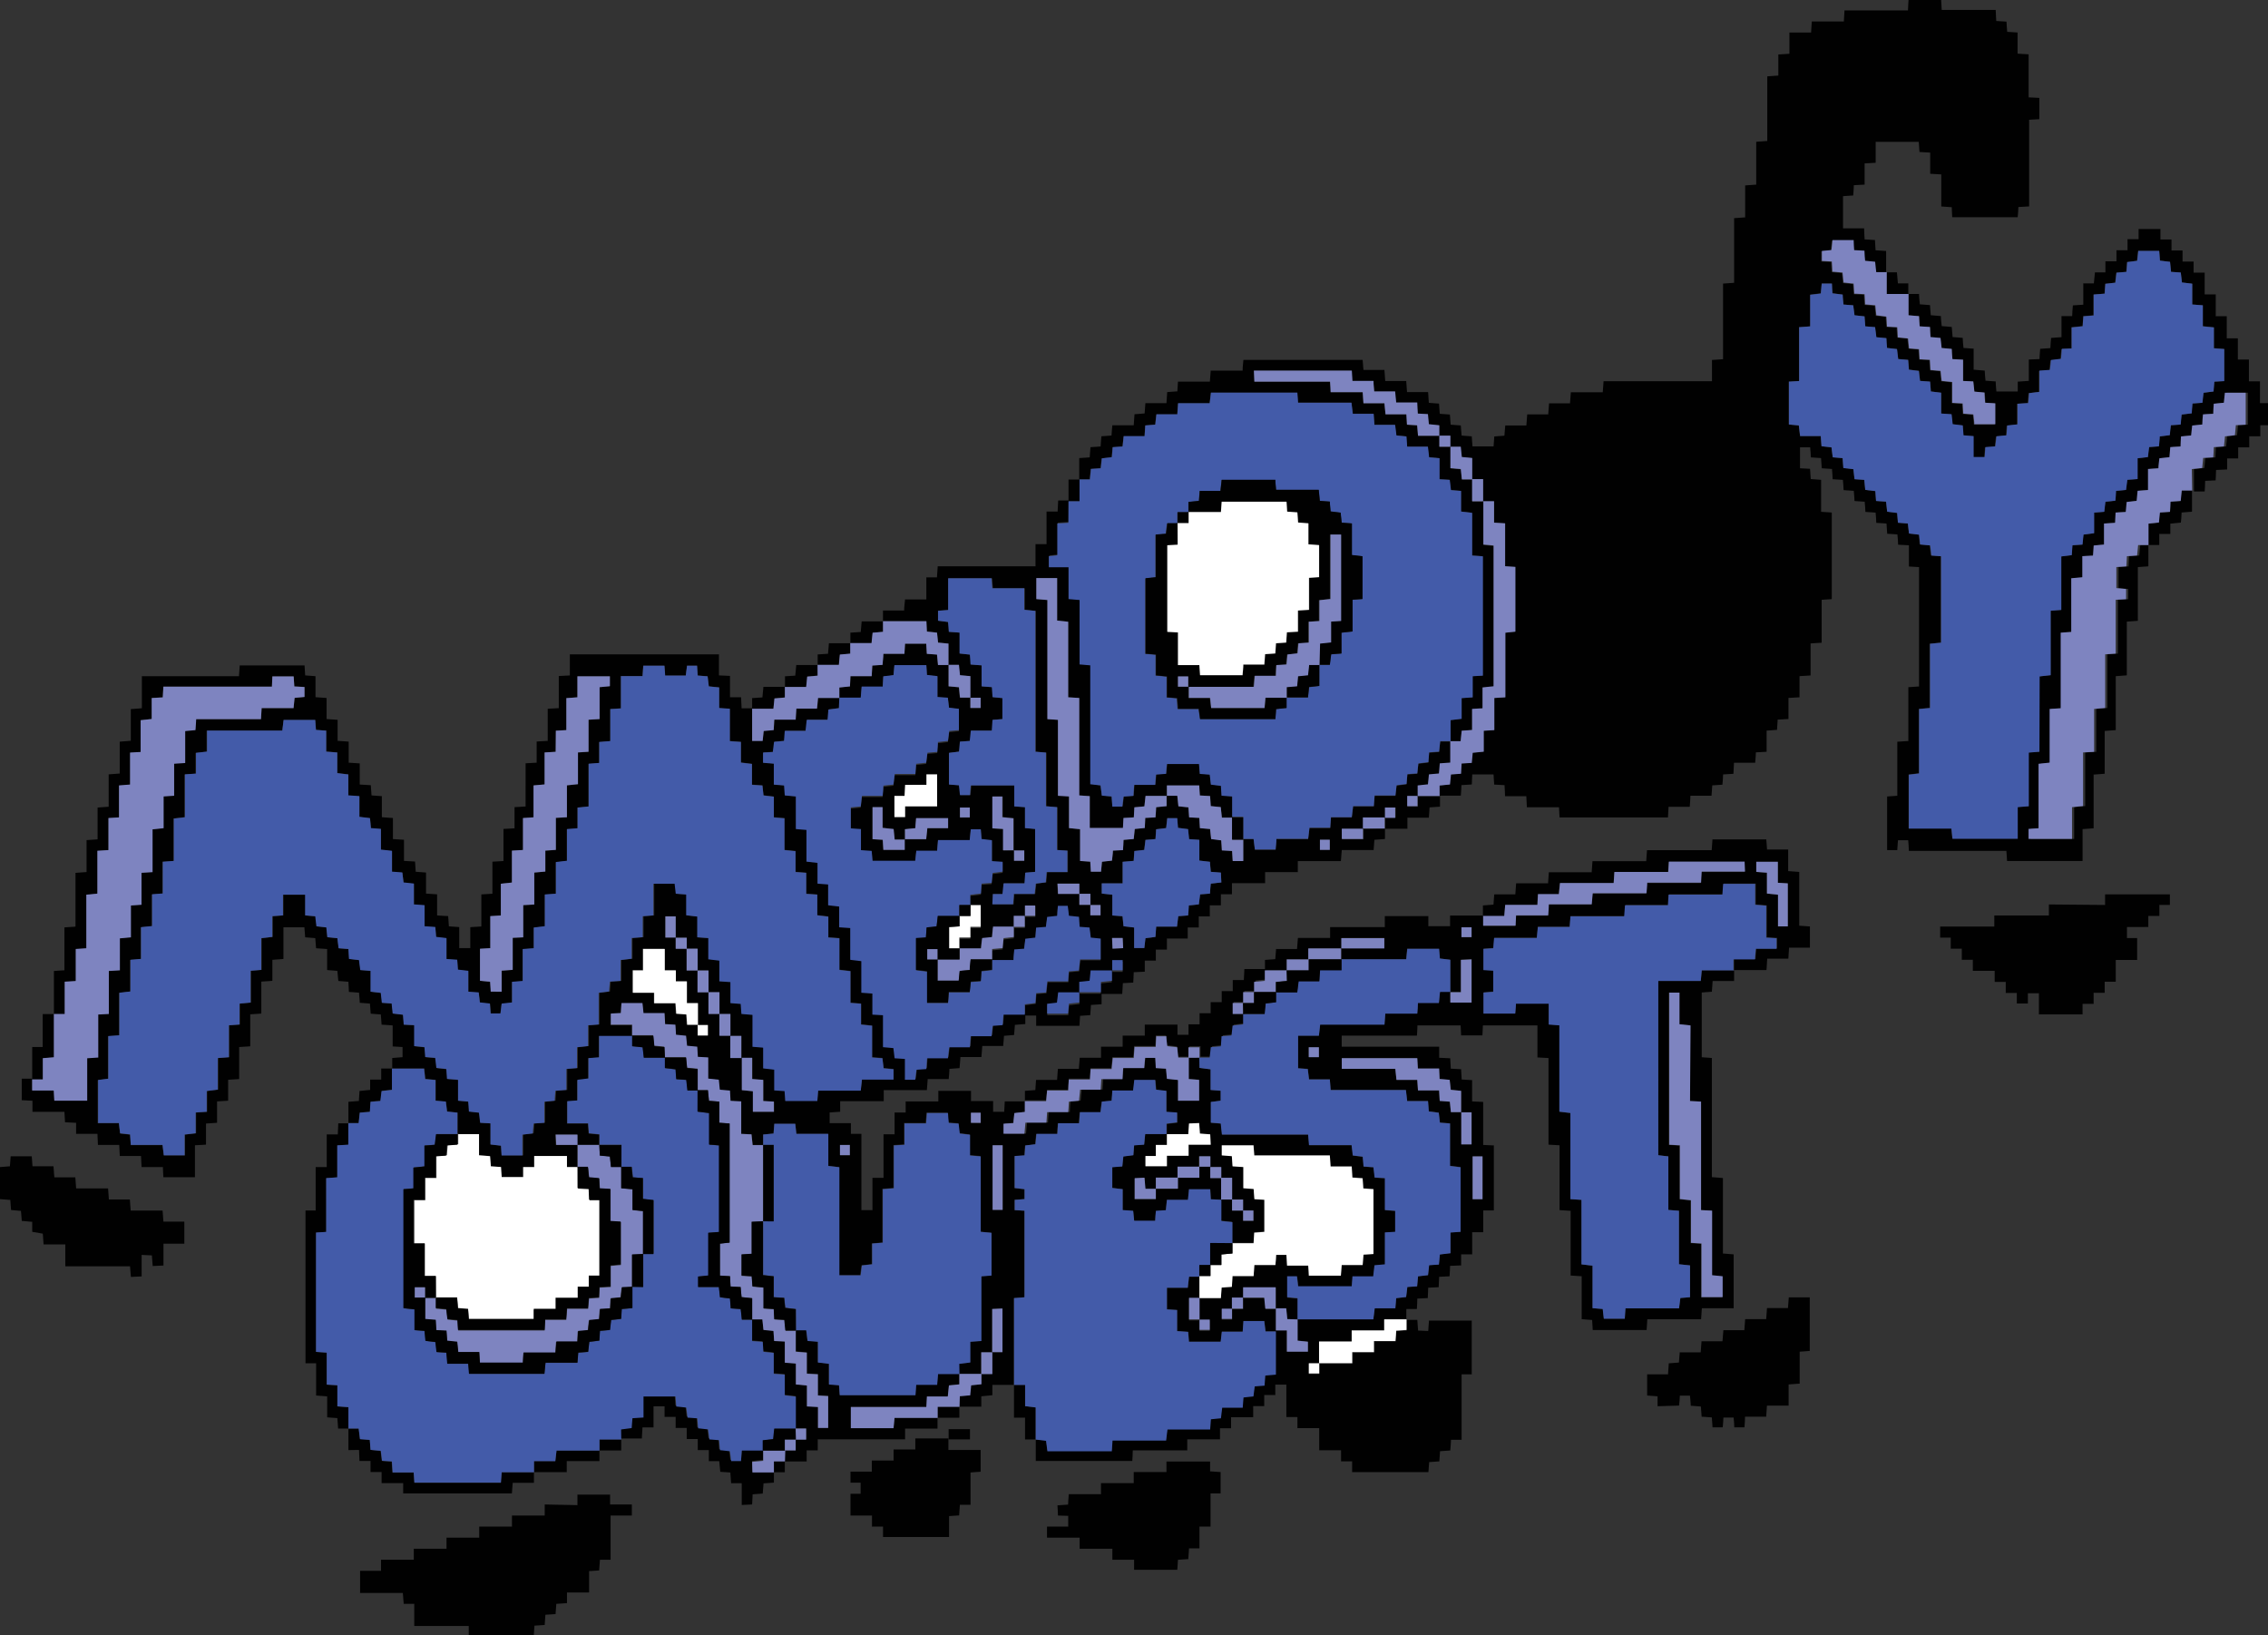 <svg xmlns="http://www.w3.org/2000/svg" viewBox="0 0 410.1 295.64"><rect x="0" y="0" width="410.1" height="295.64" fill="#333333" stroke="none"/><defs><style>.cls-1{fill:#010101;}.cls-2{fill:#435ba9;}.cls-3{fill:#7e84c0;}.cls-4{fill:#fff;}</style></defs><g id="Layer_2" data-name="Layer 2"><g id="Layer_1-2" data-name="Layer 1"><path class="cls-1" d="M388.47,98.51v3.88l-1.9.14v9.71l-2,.15v9.71l-2,.15V132l-2,.15v7.74l-2,.15v9.71l-2,.15v5.76H362.91c0-.54-.08-1.12-.12-1.82H345.16c0-.7-.08-1.27-.12-1.93h-1.85l-.13,1.79h-1.83V144l1.84-.13V134.1l2-.13v-9.73l1.93-.13V102.53l-1.83-.11V98.59l-1.95-.11c0-.6-.08-1.17-.13-1.86l-1.85-.12-.12-1.85-1.85-.12c0-.59-.08-1.17-.12-1.85l-1.85-.13c0-.58-.08-1.16-.13-1.84l-1.84-.13c0-.58-.08-1.16-.13-1.84l-1.84-.13c0-.58-.08-1.16-.13-1.85l-1.85-.12c0-.59-.08-1.16-.12-1.85l-1.85-.13-.13-1.84-1.84-.13c0-.58-.08-1.16-.13-1.82h-1.83v3.79l1.81.1.13,1.85,1.87.14v5.78l1.93.13v15.66l-1.83.12v7.76l-2,.13v5.79l-2,.12v3.83l-2,.11V130l-1.95.1-.12,1.86-1.88.13v3.83l-1.94.1c0,.6-.08,1.18-.13,1.88h-3.83l-.1,2-1.87.11c0,.59-.07,1.17-.12,1.86l-1.84.12-.13,1.87h-3.82c0,.69-.08,1.27-.12,2h-3.83l-.11,1.93H282l-.1-1.84h-5.81l-.1-2h-3.85c0-.69-.06-1.27-.09-2l-1.87-.1-.12-1.84h-3.85l-.08,1.82-1.87.11c0,.6-.07,1.18-.12,1.91h-3.9l0,0V142l1.88-.19.18-1.81,1.82-.13.1-1.85,1.84-.11.17-1.83,2-.2V132.1l1.91-.12v-5.79l2-.12V114.39l1.81-.19V102.52l-1.86-.12V94.64l-2-.12V90.65h-1.94v-4h-2V82.83l-1.88-.18-.19-1.86h-1.88v-2h-2V76.92l-1.89-.2-.17-1.82-1.83-.1c0-.65-.06-1.23-.1-2h-3.81l-.19-2h-3.78c0-.69-.08-1.22-.13-1.91h-3.81l-.11-1.86H226.73l.09,2H240.5c0,.69.07,1.22.11,1.9h5.79l.14,2h3.79l.2,2h3.77l.11,1.87,1.84.12c.06.69.11,1.26.16,1.89h3.88v2h2v3.88l1.88.17.19,1.86h1.88v4h2v7.82l1.85.18v25.46l-2,.21v3.77l-1.89.11V132l-1.88.14c-.07.69-.13,1.27-.19,1.89h-1.88l0,0v-3.86l2-.24V126.2l2-.14v-3.82l1.84-.11V100.56l-1.94-.14V92.7l-2-.23V88.74l-1.83-.15-.22-1.85-1.85-.11v-3.8l-1.88-.17-.22-1.92h-3.75l-.13-1.85-1.81-.18-.24-1.92H248.5l-.14-2h-3.77l-.24-2h-9.66L234.56,71H218.94l-.23,1.92H213l-.14,2h-3.78l-.21,1.87-1.8.14-.13,1.94h-3.78l-.2,1.87-1.79.12L201,82.65l-1.81.22c-.08.67-.14,1.25-.2,1.79l-1.77.12-.19,1.9h-1.88V82.82l1.89-.13.14-1.84,1.83-.13.14-1.84,1.83-.14.15-1.85H205l.14-2,1.83-.14.14-1.86h3.81c.05-.69.09-1.26.13-2l1.84-.14L213,69h5.77l.15-2h5.77c0-.69.09-1.26.14-1.93h21.56c.05.54.09,1.11.15,1.82h3.79l.15,2h3.79l.15,2h3.81l.13,1.94,1.84.14.14,1.84,1.83.14.14,1.83,1.83.14.15,1.83,1.83.14.14,1.82h3.81l.13-1.8,1.83-.14.15-1.85H276l.15-2h3.8l.15-2h3.79l.15-2h5.77l.15-2h19.6V65.08l2-.14V51.27l2-.14V39.44l2-.14V33.52l2-.14V25.63l2-.14V13.8l2-.14V9.85l2-.13V5.88h3.92l.13-2h5.8l.11-2H345c0-.69.07-1.27.11-1.93H351l.1,1.84h9.76l.1,2,1.86.12c0,.59.08,1.16.12,1.84l1.88.13V9.7l2,.12V17.6l1.93.1v3.85l-1.84.1V37.32l-1.94.11c0,.6-.08,1.17-.13,1.84H353l-.09-1.81-1.89-.13v-5.8l-2-.11V27.59l-1.94-.11c-.05-.6-.09-1.18-.13-1.84h-7.79v3.79l-2,.11v3.84l-1.95.1c0,.6-.07,1.18-.11,1.86l-1.84.12v5.82h3.81c0,.7.06,1.28.09,2l1.87.11.11,1.86,1.91.12v3.9l0,0h-1.9l-.2-1.88-1.81-.18c0-.66-.08-1.19-.12-1.82l-1.86-.1c0-.67-.06-1.24-.09-1.82h-3.82l-.19,1.8-1.73.17v1.84l1.79.09c0,.67.07,1.25.11,1.84l1.83.16.19,1.81,1.81.19.13,1.82,1.85.09c0,.68.07,1.25.11,1.85l1.83.16c.07.68.13,1.26.19,1.81l1.81.18c0,.66.08,1.2.12,1.82l1.85.1c0,.68.08,1.25.11,1.84l1.84.17c.07.68.13,1.25.19,1.81l1.81.18c0,.66.08,1.2.12,1.82l1.85.1c0,.67.08,1.25.11,1.84l1.83.16c.08.69.14,1.26.19,1.81l1.91.2v3.77l1.88.11c0,.67.07,1.25.11,1.84l1.83.16c.07.68.13,1.26.18,1.77h3.78V72.94L359,72.83c0-.68-.08-1.25-.12-1.84L357,70.82c-.08-.68-.14-1.26-.2-1.84L355,68.89V65.05L353,64.94c-.05-.68-.09-1.25-.12-1.84l-1.83-.17c-.07-.68-.14-1.26-.2-1.81L349.08,61c0-.67-.07-1.21-.1-1.82L347.12,59c0-.67-.08-1.25-.12-1.84L345.1,57V53.15l0,0H347c0,.6.1,1.18.15,1.87l1.83.14.14,1.83,1.83.15c0,.55.09,1.13.15,1.82l1.82.15c.05.55.09,1.13.15,1.83l1.83.14c0,.55.08,1.13.14,1.83l1.84.13v3.8l2,.16c0,.54.09,1.12.14,1.83l1.84.13c0,.55.08,1.13.13,1.82h3.86V69l2-.14V65l1.93-.08c0-.56.08-1.13.13-1.86l1.84-.12c0-.55.08-1.12.13-1.85l1.88-.13V57.15h1.93c0-.63.08-1.2.13-1.94l1.88-.12V51.24h1.91c.07-.67.13-1.29.2-2h1.89v-2h2v-2h2v-2h2V41.4h3.95v1.89h2v2h2v2h2v2h2v3.94h2v3.94h2v4h2V65h2v3.94h2v3.94h1.92v4h-1.86v2h-2v2h-2v2h-2v2l-2,.09c0,.61-.05,1.19-.08,1.88l-1.89.09c0,.61-.05,1.19-.09,1.92h-1.94l0,0V84.81l1.88-.2c.07-.69.12-1.26.18-1.82l1.82-.1c0-.66.07-1.23.1-1.85l1.84-.13c.07-.69.13-1.27.18-1.82l1.8-.21c.07-.68.12-1.25.17-1.81l1.78-.09V71h-3.77c-.07.67-.13,1.25-.19,1.8l-1.82.18c0,.67-.06,1.2-.1,1.82l-1.85.1c-.05.68-.09,1.26-.13,1.84l-1.82.18c-.08.68-.14,1.26-.2,1.8l-1.82.17c0,.69-.06,1.22-.09,1.82l-1.85.11-.16,1.83-1.81.19c-.07.69-.13,1.26-.18,1.81l-1.88.13v3.8l-1.88.14-.18,1.82-1.8.2c-.07.69-.12,1.26-.17,1.81l-1.83.1-.1,1.86-2,.13v3.8l-1.86.17-.13,1.83-1.93.1v3.82l-2,.17v9.71l-1.91.13v13.67l-2,.12v9.71l-2,.21v11.66l-1.81.12v1.81h7.86v-5.74l2-.2v-9.69l2-.11v-7.76l2-.17V118.3l1.9-.13v-9.73l1.88-.11v-1.84l-1.76-.17v-3.8l1.81-.12.1-1.84,1.84-.13c.07-.69.12-1.27.19-1.89h1.88Zm-19.7,37.4V122.29l2-.22V110.42l1.92-.15V100.6l1.89-.23c.05-.64.08-1.17.13-1.79l1.81-.12c.07-.68.13-1.26.19-1.81l1.92-.25V92.68l1.83-.15c.08-.69.15-1.26.21-1.81l1.8-.2c.05-.67.08-1.21.12-1.77l1.81-.18c.09-.68.16-1.25.23-1.82l1.86-.14V82.85l1.86-.21c.08-.68.16-1.26.22-1.81l1.77-.13c.06-.66.11-1.23.15-1.8l1.81-.22c.08-.68.14-1.25.2-1.8l1.77-.12c.07-.67.13-1.25.18-1.81l1.82-.22.14-1.78,1.8-.13c.08-.69.14-1.26.2-1.81l1.81-.23L400.4,69l1.78-.12v-5.8l-1.87-.14V59.17l-2-.2V55.2l-1.92-.15V51.29l-1.86-.22c-.08-.68-.14-1.25-.21-1.8l-1.76-.12c-.07-.67-.13-1.25-.18-1.81l-1.83-.22c0-.64-.08-1.17-.13-1.76H386.6l-.2,1.79-1.8.23c-.05.64-.09,1.18-.14,1.77l-1.8.15c-.08.68-.15,1.26-.21,1.81l-1.8.2c0,.67-.08,1.2-.12,1.78l-2,.16V57l-1.85.15c0,.64-.09,1.21-.13,1.8l-2,.21V63l-1.82.14c-.06.66-.11,1.23-.16,1.8l-1.81.22-.19,1.79-1.9.13v3.77l-1.87.23c-.05.64-.1,1.18-.15,1.79l-1.94.13v3.78l-1.86.2-.13,1.78-1.81.17c-.08.68-.15,1.26-.22,1.83l-1.78.13c0,.63-.09,1.21-.13,1.79h-2V78.87L355,78.72l-.14-1.79-1.82-.22c-.07-.68-.14-1.25-.2-1.8L351,74.78V71l-1.88-.24c0-.63-.09-1.17-.14-1.78l-1.79-.13c-.08-.68-.15-1.26-.21-1.81l-1.8-.22c0-.65-.09-1.18-.14-1.77l-1.8-.15L343,63.11l-1.8-.2c-.05-.68-.08-1.21-.12-1.77L339.27,61c-.09-.68-.16-1.26-.23-1.82L337.26,59l-.13-1.8-1.81-.2-.23-1.8-1.77-.14c-.05-.65-.1-1.23-.14-1.8L331.33,53c0-.63-.07-1.16-.1-1.76h-1.84l-.17,1.79-1.92.23V59l-2,.15v9.73l-1.85.11v7.75l1.8.17.23,1.92h3.74l.14,1.84,1.8.2c.09.68.16,1.25.23,1.8l1.78.15.14,1.79,1.81.21c.08.68.14,1.26.21,1.81l1.76.12.18,1.81,1.82.22.13,1.78,1.81.13.2,1.81,1.8.23c.06.64.1,1.17.15,1.77l1.79.14c.08.69.15,1.26.21,1.81l1.81.21.12,1.77,1.81.17c.08.69.15,1.26.22,1.83l1.76.13v15.62l-2,.2V128l-1.93.15v11.65l-1.86.22v9.75h7.71c.08.74.14,1.31.19,1.84h11.8v-5.72l2-.16v-9.7Z"/><path class="cls-1" d="M183.35,250.38h-3.91v1.87l-2,.19v1.88h-4l0,0v-1.91l1.88-.16.17-1.81,1.86-.19V248.4h2v-3.94h1.88v-7.89l-1.85.09v7.83h-2v3.94l-4,0,0,0v-1.88l2-.25v-3.74l2-.14V230.73l1.83-.14v-7.73l-1.95-.18V209l-1.93-.16v-3.75l-1.86-.22c-.08-.68-.14-1.25-.21-1.8l-1.78-.12c-.05-.67-.1-1.24-.14-1.79h-3.81l-.15,1.87h-3.91v3.87l-1.92.12v7.75l-2,.16v9.71l-1.92.16v3.75l-1.86.21-.23,1.78h-3.84V211l-2-.23V205H144l-.2-1.83H140l-.14,1.76-1.88.18V207H136.1l-.21-1.94L134,205v-5.81l-1.93-.1-.11-1.85-1.83-.16-.19-1.81-1.91-.2v-3.77l-1.87-.1-.12-1.84-1.83-.17-.19-1.81-1.81-.18-.12-1.82-1.85-.1-.11-2h-3.8l-.19-1.81h-3.79l-.12,1.8-1.81.1v2h3.85v1.95h-6v3.87l-1.92.14v3.76l-2,.25V199l-1.83.14v4h3.77l.14,1.8,1.91.19V207h-4v-1.89h-3.94l.09,1.86h3.88v4h-2V209h-5.9V211h-2v1.85h-3.9L90.56,211l-1.84-.13L88.58,209l-2-.16v-3.82H82.75v-3.87L80.87,201l-.22-1.8L78.79,199v-3.77l-1.87-.17-.2-1.89h-5.8v-1.89l1.87-.15v-1.83L71,189.19v-3.8l-2-.14-.14-1.84-1.83-.14-.14-1.83-1.83-.14-.14-1.83-1.83-.14L63,177.5l-1.82-.15L61,175.53l-1.85-.15v-3.8l-2-.14-.14-1.83-1.83-.15-.14-1.81H51.25v5.73l-2,.15v3.8l-2,.14v5.78l-2,.14v5.78l-2,.13v5.79l-2,.13V199l-2,.13V203l-2,.13v3.82l-2,.11v5.78H29.54L29.45,211H25.6l-.1-2H21.66l-.1-2H17.71l-.09-2H13.76v-2l-2-.1-.11-1.89H5.87v-2l-1.94-.1v-3.89h1.9l0,0v2H9.72l.1,1.83H15.7v-7.75l2-.13v-7.78l1.91-.09V175.5l2-.12V169.6l2-.18v-5.76l1.91-.13v-5.78l2-.12v-7.74l2-.21v-5.74l1.9-.12V138l2-.13v-5.77l1.86-.18.13-1.88H47.19l.12-2h5.77l.19-1.85,1.79-.17v-1.83l-1.84-.1-.12-1.81H49.25l-.08,1.85H29.55l-.11,1.94-2,.11V130l-2,.22V136l-1.91.11v5.78l-2,.16v5.78l-1.91.11v5.8l-2,.12v7.75l-2,.19v9.69l-1.91.13v5.79l-2,.12v5.84H9.75l0,0v-7.82l1.9-.13v-7.75l2-.14v-9.72l2-.15v-5.77l2-.14V146l2-.15V140l2-.15v-5.76l2-.16V128.2l2-.15v-5.8H43.21l.14-1.94H55.07l.11,1.8,1.87.14v3.8l2,.14V130l2,.14v3.8l2,.14v3.81l2,.13v3.82l2,.12.13,1.85,1.87.13v3.81l2,.14v3.81l2,.13v3.82l2,.11.12,1.85,1.87.14v3.81l2,.13v3.82l2,.12.13,1.85,1.87.13v3.8h2v-3.78l2-.13v-5.79l2-.13v-5.79l2-.12v-5.8l2-.11v-3.83l2-.12V138l2-.11v-3.83l2-.11v-5.81l2-.11v-5.81l2-.1v-3.81H130v3.8l2,.09v3.86h2l.1,2H136l0,0v5.83h1.91l.19-1.8,1.81-.17.12-1.88h3.82l.12-2h3.8l.18-1.92h3.86l0,0V128l-1.89.24-.16,1.86H146l-.22,2H142l-.14,1.82-1.8.16-.22,1.84-1.77.1v1.85l1.95.16v3.79l1.85.15.13,1.8,2,.19v5.74l1.92.16v5.73l2,.23v3.75l1.92.15v3.76l2,.23v3.75l2,.14v5.74l2,.24v5.71l2,.15v3.81l1.92.11v5.77l1.88.17.22,1.84,1.86.12v3.77h1.87l.22-1.81,1.79-.13.13-1.94h3.77l.24-2h3.74l.14-2h3.78l.2-1.87,1.8-.13.14-1.89h3.86v1.88l-1.88.15-.15,1.83-1.82.15c-.05.56-.09,1.13-.15,1.84h-3.78c-.06.69-.11,1.26-.16,2h-3.79c-.05.69-.1,1.26-.16,2l-1.83.14c0,.55-.08,1.13-.13,1.84h-3.8l-.15,2h-7.8v2h-7.88V201l-1.9.13v1.93h3.84V205h1.9v13.79h2v-5.84h2v-7.88h2v-3.94h2v-2h5.91v-1.91h5.91v1.85h4V201h2l.1-1.88h3.91l0,0V201l-1.88.2c-.07.68-.13,1.26-.18,1.81l-1.79.12v1.81h3.79l.18-2h3.79c0-.69.08-1.22.13-1.9h3.81c0-.72.08-1.3.12-1.89l1.83-.17.2-2h3.77l.12-1.9H203l.13-2h3.8c.07-.73.12-1.31.17-1.85h1.83l.1,1.85,1.84.11.17,1.83,2,.21V199h3.77v-3.8l-1.87-.15V191.2l0,0h2l0,0v1.87l2,.26v3.73l1.82.14V199l-1.78.23V203l1.8.15.21,2h15.59c.06.7.1,1.23.16,1.91h7.7l.21,1.87,1.8.22.15,1.78,1.79.13.21,1.86,1.86.11v5.78l1.86.14v3.83l-1.86.11v5.77l-1.88.17c-.08.68-.14,1.25-.23,2h-3.75l-.13,1.79h-9.7c-.08-.67-.15-1.24-.21-1.8h-1.77v3.79l1.88.17v3.87l0,0h-1.9l-.19-1.94h-1.88v-3.87h-5.89v1.89h-2v2h-1.89v1.85h1.86v-1.88h2v-2h3.87l.2,2h1.88l0,4,0,0h-1.88c-.1-.76-.17-1.33-.23-1.88h-3.76l-.14,1.93h-3.77l-.21,1.81H215l-.14-1.78-2-.14v-3.81l-1.84-.12v-3.9h3.76c.09-.74.15-1.31.23-2h1.87c0,1.33,0,2.65,0,4H215v3.91h1.89v1.89h1.86v-1.86h-1.89l0-4h3.88l.14-1.91,1.85-.13.12-1.95h3.81l.14-2h3.8c.06-.71.1-1.29.14-1.83h1.85l.12,1.94h3.82c0,.7.09,1.27.12,1.82h5.79l.15-1.93h3.79l.15-1.87,1.8-.12V214.94l-1.83-.13-.13-1.84-1.85-.13-.12-2H240.6l-.14-2H226.8l-.14-1.83h-5.74v1.82l1.82.14.13,1.84,1.95.13v3.81l1.86.14.14,1.84,1.8.11v5.8l-1.83.14-.12,1.91h-3.88V220.9l-2-.21v-3.84h2v2h2v1.88h1.86v-1.85h-1.89v-2h-2v-3.93h-2v-2h-2v-1.89h-2V211H213v2H209v2h-1.91l-.17-2-1.77.08v3.77H209v-1.89h3.95v-2h3.94v-2h2v2h2c0,1.32,0,2.65,0,4l-1.92-.1-.11-1.81H215l-.14,1.94H211l-.19,1.87-1.8.12c-.05.66-.09,1.24-.13,1.79h-3.8c-.07-.68-.13-1.26-.18-1.8l-1.9-.13V215l-1.87-.23V211l1.81-.14.19-1.8,1.81-.23.14-1.78,1.81-.13c.07-.68.12-1.25.19-1.91H211v2h-2v2h-1.86v1.87H211V209h3.93v-2h4l-.09-1.87-1.86-.14-.14-1.9-1.83.08-.14,1.93H211v-1.89l1.9-.23v-1.79l-1.94-.13v-3.78l-1.87-.21c-.05-.66-.09-1.19-.14-1.76h-3.78l-.22,1.91h-3.75L201,199l-1.81.19-.24,1.91h-3.73c-.05.68-.1,1.25-.15,2h-3.81c0,.7-.08,1.23-.12,1.93h-3.79l-.18,1.87-1.83.22-.13,1.79-1.79.12v5.77l1.79.21v1.78l-1.78.14v1.85l1.77.11v15.65l-1.89.15v15.7Zm-59.2-78.86v-2h-2v-3.86h-1.86v3.83h1.89v2h2v3.94h2v3.95h2v3.94h2v3.94h2v4h2v5.84l2,.2V201h3.8v-1.8l-1.93-.11v-3.82l-2-.15v-3.84h-2v-4h-2v-3.94h-2v-3.94h-2v-3.95h-2v-3.94Zm2,13.76v1.93H128v-1.89h-1.89v-4h-2v-3.93h-2v-2h-2v-3.87h-3.93v3.88h-1.85v4.05h3.86v1.9h3.86l.13,1.89,1.84.13.13,1.87ZM88.69,203.1v3.8l1.9.22.11,1.76h3.92v-3.76l1.87-.22.15-1.79,1.94-.13v-3.79l1.87-.19.12-1.79,2-.16v-3.79l1.92-.16v-3.76l2-.22v-3.75l1.92-.15v-5.73l1.88-.23.14-1.79,1.94-.13v-3.77l2-.24v-3.74l2-.15v-3.79l1.93-.15v-5.73h3.84l.21,1.81,1.88.14v3.76l2,.23v3.75l2,.14v3.77l2,.24v3.74l2,.14v3.8l1.86.15.13,1.81,2,.17v5.76l1.93.16v3.75l2,.23v3.75l1.87.13L142,199h5.79l.15-1.87h7.7l.22-2h5.71v-1.87l-1.79-.17-.22-1.82-1.86-.14V185.4l-2-.21v-3.77l-1.92-.15v-5.73l-2-.23v-5.72l-2-.14v-3.77l-2-.24V161.7l-2-.14v-3.8l-1.93-.15v-3.77l-2-.2V147.9l-1.92-.16V144l-1.87-.22-.2-1.8-1.89-.13v-3.77l-2-.24v-3.74l-2-.14v-5.78l-1.93-.13v-3.78l-1.87-.19-.22-1.82-1.79-.14-.12-1.78h-1.81l-.23,1.78h-3.75l-.13-1.78h-3.82l-.14,1.88h-3.91v5.84l-1.92.12V134l-2,.16v3.79l-1.92.15v7.72l-2,.2v3.77l-1.92.15v5.73l-2,.23v5.72l-2,.14v5.74l-2,.24v3.74l-2,.15v5.77l-1.93.15v3.76l-1.87.2-.22,1.79H88.73l-.13-1.8-1.82-.2-.21-1.81-1.88-.13v-3.77l-1.88-.22-.13-1.79-1.94-.13v-3.78l-1.87-.22-.15-1.79-1.94-.13v-3.81l-1.93-.14v-3.77l-1.87-.2-.22-1.81-1.87-.14v-3.77l-2-.22v-3.75l-1.81-.14-.17-1.81L65,147.7V144l-2-.14V140l-2-.24v-3.73l-2-.16v-3.79L57.16,132,57,130.18H51.28l-.23,1.92H37.36v3.8l-2,.23v3.75l-2,.14v7.71l-2,.24v7.68l-2,.15v5.77l-1.93.15v5.74l-2,.2v5.74l-1.92.16v5.73l-2,.23v7.69l-2,.14v7.71l-1.85.23v7.79H21.5l.22,1.86,1.8.2.13,1.9h5.74l.23,1.85h3.84v-3.76l2-.23v-3.76l2-.13v-3.77l2-.25v-5.7l2-.15v-5.77l1.93-.14v-3.78l2-.19v-5.75l1.93-.16v-5.73l2-.23v-3.75l1.93-.14v-3.74h4v3.74l1.83.16.22,1.81,1.79.2.12,1.77,1.82.18.22,1.82,1.78.14.13,1.79,1.81.21.23,1.8,1.86.15v3.76l1.87.22.19,1.79,1.77.13.19,1.81,1.82.22.14,1.79,1.93.13v3.78l1.87.2.13,1.78,1.81.16.21,1.81,1.8.2.12,1.78,2,.17V199l1.84.15.13,1.8,1.81.2.22,1.83Zm11.82-71v3.83l-2,.12v5.78l-2,.18v5.75l-1.91.13v5.79l-2,.12v5.77l-2,.21v5.74l-1.91.12v5.79l-1.86.11v5.79l1.83.18.11,1.79h1.93v-3.8l2-.15v-5.79l1.9-.09v-5.82l2-.11v-5.78l2-.18V153.8l1.9-.13v-5.79l2-.11V142l2-.21v-5.74l1.91-.12v-5.79l2-.12v-5.78l1.86-.18v-1.79h-5.87v3.8l-2,.15V132Zm79,74.95v11.68h1.81V207.06Zm-27.6,0v1.84h1.78V207Zm25.44-4v-1.83h-1.76V203Z"/><path class="cls-1" d="M228.73,175.45v-1.9l1.87-.14.14-1.84h3.79l.16-2h5.82v-1.95h9.89v-2h7.87v1.83h3.93v-1.92h6v1.89H274l.09-1.86h5.81c0-.72.08-1.29.12-2h7.75l.18-2h9.7c.05-.69.09-1.23.13-1.91h9.74l.11-2h7.84l-.08-1.81H301.74l-.12,1.87h-9.73c0,.72-.08,1.29-.13,2h-9.71c-.07.72-.13,1.3-.2,2h-3.78l-.1,1.95h-5.79l-.17,2h-3.87V163.7l1.91-.15.14-1.85H274l.15-2h5.77l.14-2h7.75l.14-2h9.72l.14-2h11.7l.14-1.94h9.73l.14,1.82h3.82v3.91l2,.15v9.72l1.93.14v3.83h-3.77l-.13,2h-3.82l-.13,2.05h-5.86V173.4h3.88c0-.7.1-1.23.15-1.92h3.75v-1.91l-1.86-.11v-5.78l-2-.16v-3.78h-5.79l-.14,1.94h-9.73l-.12,1.93h-7.76l-.15,2H284l-.15,1.92h-5.75l-.19,2H270.2l-.15,1.85-1.78.12v3.83l1.78.11v3.81l-1.77.15v3.79H274c0-.64.08-1.21.13-1.78h5.93v3.77l1.92.14V201l2,.24V216.8l2,.13v11.66l2,.24v7.68l1.84.15.2,1.76h3.78c0-.66.08-1.19.13-1.87h9.68l.24-1.88,1.75-.14v-5.75l-2-.21V218.9l-1.92-.15v-9.68l-1.82-.21V177.35h7.68c.06-.68.12-1.25.18-1.91h5.84v1.92h-3.88l-.14,1.94-1.83.14v11.7l1.83.14v21.54l2,.16v13.65l1.94.15v9.74h-5.75l-.14,2h-9.72l-.13,1.94H288l-.11-1.81L286,238.5v-7.76l-2-.13v-11.7l-2-.13V207.06l-2-.11V191.29l-2-.11v-5.79h-9.86l-.09,1.8h-3.85l-.09-1.8h-7.81c0,.57-.05,1.14-.09,1.85H242.61v2h17.62v2l2,.09.1,1.88,1.87.1.1,1.86,1.89.11v3.85l2,.09V207l1.93.09v11.75H268.2v3.94h-2v4h-2v2l-2,.08c0,.62-.05,1.2-.09,1.89l-1.88.09-.09,1.88-1.89.09-.08,1.88-1.89.09c0,.61-.05,1.19-.08,1.89h-1.91v2h-4v2H244.5v2h-5.9v3.92h-1.94v1.85h1.89v-1.89h6v-2h3.93v-2h3.89c0-.75.09-1.33.13-1.87l1.87-.13v-1.92h1.91c.05.63.09,1.21.14,1.93l1.83.08.14-1.89h7.73v9.73h-1.83v11.83h-1.92c0,.63-.08,1.2-.13,1.93l-1.85.13-.13,1.84-1.84.13-.13,1.81H244.49V264.2h-2v-2h-3.95v-4h-3.94v-2h-2v-5.86h-2v1.88h-2v2h-2v2h-4v2h-2v2h-5.92v2h-9.85c0,.69-.06,1.26-.09,1.92H187.29v-3.85h1.87l.24,1.89H201l.13-1.94h9.69l.24-2h7.68l.14-1.85,1.81-.18.23-1.91h3.74c.05-.68.09-1.25.14-1.85l1.8-.19.23-1.81,1.78-.14.13-1.82,1.92-.17v-7.81l0,0h2v3.84h3.8v-1.8l-1.86-.19v-3.85l0,0h13.71l.25-2h3.73l.15-1.83,1.8-.21c.08-.68.16-1.25.22-1.81l1.77-.12.16-1.81,1.81-.21.2-1.8,1.77-.12.17-1.82,1.92-.23v-3.74l1.83-.13V211l-1.91-.24v-7.68l-1.83-.14c-.08-.68-.15-1.26-.21-1.8l-1.8-.23-.14-1.87h-3.77l-.23-2H240.61c-.05-.7-.09-1.23-.15-1.92H236.7l-.23-1.88-1.75-.13v-5.89h3.76c.08-.74.15-1.31.23-2h11.63l.15-2h5.78c.05-.7.08-1.23.12-1.92h3.79l.2-2h1.87v1.9h3.84v-7.8l-1.93.09v5.84h-1.94v-5.82l-1.88-.22c-.06-.65-.1-1.18-.15-1.76h-5.75l-.19,1.89H242.52c0-.66,0-1.33,0-2h7.81v-1.86h-7.77v1.89h-5.92v2h-4v2l-4,0Zm35.5,25.62v5.83h1.86v-5.8H264.2v-3.88l-1.87-.19-.2-1.8-1.82-.16-.09-1.89h-3.84l-.11-1.87H242.62v1.93h9.68c.07.72.13,1.29.21,2h3.76l.13,1.9h3.82l.11,1.9,1.83.14c.07.69.13,1.27.19,1.89Zm41.36-2V185.39l-2-.21v-5.72h-1.85V207l1.93.11v9.71l2,.22v7.71l1.9.12v9.69h3.82v-3.77l-1.9-.19V218.88l-2-.1V199.16Zm15.88-43.26h-3.9v1.83l1.93.15v3.77l2,.21v5.73h1.77v-7.78l-1.8-.11Zm-53.4,61v-7.74h-1.79v7.74Zm-3.81-47.38h1.83v-1.78h-1.83Zm-27.61,21.7h1.83v-1.79h-1.83Z"/><path class="cls-1" d="M250.43,149.79v1.9l-1.91.14-.14,1.85h-5.76l-.16,2h-7.79v2h-5.91v2h-6v2h-2v2h-2v2h-2v2h-2v2H211v2h-2v2h-2v2l-2,.09c0,.61-.06,1.19-.09,1.88l-1.87.1-.12,1.95h-3.89v-1.9l2-.21v-1.87H203v-1.85h-1.86v1.88h-3.86c-.08.73-.14,1.3-.19,1.87l-1.87.2v1.87h-3.85c-.09.75-.16,1.32-.22,1.87l-1.78.21v1.77h3.79l.16-1.8,1.87-.21v-1.87h4v1.9l-1.92.13-.13,1.84-1.84.13-.12,1.8h-7.82v-1.85h-2v-1.87l1.91-.24.14-1.78,1.8-.13.22-2h3.75l.14-1.81,1.81-.16.22-2H199v-3.77l-1.79-.18-.23-1.82-1.78-.13c0-.64-.09-1.22-.13-1.81l-1.81-.19-.22-1.79H191.3c-.05.64-.09,1.21-.13,1.8l-1.81.2-.23,1.8-1.77.14-.14,1.8-1.81.21-.22,1.8-1.78.13c0,.66-.09,1.23-.14,1.91H179.4v-1.9l1.89-.17.18-1.8,1.85-.2v-1.88h2v-2h1.89v-1.86h-1.86v1.89h-2v2h-3.87l-.17,1.89-1.8.18-.2,1.87h-3.85v-2h2v-1.94h1.86v-3.93h-1.88v-1.89l1.92-.23.13-1.79,1.81-.12.19-1.81,1.8-.23v-1.78l-1.94-.13v-3.78l-1.87-.22-.14-1.75h-1.81l-.2,1.95h-5.73l-.16,1.92h-3.76l-.2,1.82h-7.72l-.15-1.78-1.94-.14v-3.81l-1.84-.13v-3.79l1.8-.17.22-1.92h3.75c0-.68.09-1.25.13-1.85l1.81-.18.24-1.92h3.73l.14-1.84,1.81-.19.23-1.81,1.78-.15c0-.63.08-1.21.12-1.79l1.81-.2.23-1.8,1.75-.15V128.2L171.6,128l-.21-1.8-1.88-.13v-3.77l-1.9-.22-.11-1.77h-5.77l-.17,1.8-1.84.22-.11,1.85h-3.8l-.17,2h-3.87l0,0v-1.9l1.92-.2.09-1.85h3.84l.11-1.92,1.85-.12c0-.69.1-1.26.15-2h3.81l.11-1.83h3.83l.11,1.83,1.84.14c.06.69.12,1.26.18,1.88h1.89v3.88l1.87.17.19,1.87h1.88V128h1.85v-1.86h-1.88v-3.88l-1.88-.17-.19-1.87H171.5v-3.87l-1.88-.18c-.07-.67-.13-1.25-.19-1.8l-1.83-.2-.09-1.87h-7.85l0,0v-1.92h3.83c0-.68.1-1.25.16-2h3.85v-4h1.92l.14-2h17.68v-4h2v-5.9h2l.1-2h1.92v3.89l-2,.12v5.77l-1.53.17v2h3.56v5.75l2,.17v11.67l1.93.16v21.5L199,142l.23,1.8L201,144l.14,1.78H203l.22-1.81,1.78-.12c.05-.67.09-1.24.14-2h3.8l.15-1.86,1.81-.13.16-1.78h5.77c.06.65.1,1.18.15,1.79l1.79.13.21,1.81,1.81.22.12,1.78,1.92.14v3.87h-1.9l-.2-1.9-1.81-.18-.12-1.82-1.85-.1c0-.67-.07-1.25-.11-1.82H211v1.89h-3.86l-.21,1.89-1.81.17-.1,1.82-1.87.11-.1,1.8h-6v-5.75l-1.9-.13V126.19l-2-.12V112.41l-2-.21v-7.68h-3.76v3.79l2,.17V130l1.91.13v13.68l2,.12v5.77l2,.2v5.74l1.84.13.11,1.81h1.84l.17-1.8,1.81-.2c.06-.68.12-1.26.17-1.81l1.82-.09c0-.67.07-1.25.1-1.85l1.84-.16c.07-.68.13-1.26.19-1.81l1.81-.18.12-1.82,1.85-.1c0-.68.08-1.26.12-1.84l1.89-.19v-1.88h1.9l.2,1.91,1.81.19.13,1.81,1.84.1.11,1.85,1.84.16.19,1.81,1.81.18c0,.66.08,1.2.12,1.82l1.85.1.11,1.82h1.91v-3.86h1.87l.24,1.91h3.75c0-.64.09-1.21.14-1.93h5.74l.24-2h3.75l.14-1.91h3.76l.24-2h3.74c.06-.7.1-1.23.15-1.92h3.76c.09-.73.15-1.3.21-1.85l1.8-.23c.05-.64.1-1.17.15-1.78l1.79-.13.2-1.81,1.81-.22.14-1.78,1.8-.13.2-1.89h1.88l0,0v3.89l-1.89.14-.15,1.83-1.81.16-.18,1.8-1.86.2v1.87h-1.89v1.86h1.86v-1.89l4,0,0,0v1.91l-1.88.13-.13,1.86h-3.88v2h-4c0-.67,0-1.34,0-2h1.89V146h-1.86v1.89h-3.94v2h-3.86v1.86h3.83v-1.89Zm-53.29,13.83v-2h-2v-1.89h-3.95c0,.67.06,1.24.09,1.86h3.89v2h2v1.89H199v-1.86Zm-33.5-11.83h-1.9l-.19-1.9-2-.22v-3.74h-1.81v5.79l1.84.11.12,1.82h3.86v-1.89h3.88c.07-.75.13-1.32.21-2h3.75v-1.81h-5.78c0,.65-.09,1.23-.14,1.81l-1.88.19Zm19.72,1.94v1.89h1.85v-1.86h-1.88v-5.84l-2-.21V144h-1.81v5.79l1.93.12v3.86Zm-3.83,7.91v1.86h3.76c0-.64.08-1.18.13-1.87h3.77l.2-1.87,1.81-.23.15-1.86h3.75V153.8l-1.87-.12v-7.74l-2-.17v-9.7l-1.92-.16V110.45l-2-.2v-3.89h-5.77c-.05-.68-.1-1.25-.14-1.8h-7.86v5.73l-1.83.14v1.8l1.81.23.14,1.78,1.94.14v3.78l1.87.2.12,1.79,2,.15v3.8l1.85.14c0,.64.08,1.21.13,1.81l1.78.17V130l-1.79.14-.13,1.94h-3.79l-.19,1.87-1.78.12-.17,1.81-1.81.22v5.73l1.8.14c.07.67.14,1.25.19,1.77h1.81l.15-1.75h7.86v3.79l1.93.14v3.78l1.84.16v7.75l-1.79.15-.14,1.93h-3.78c-.08.74-.14,1.32-.2,1.93Zm39.26-.08c0-.64.08-1.22.13-1.8l1.91-.22c0-.66-.06-1.23-.08-1.78l-1.83-.14c0-.65-.1-1.23-.15-1.81l-1.92-.22v-3.75l-1.85-.13c-.07-.68-.13-1.25-.19-1.81l-1.82-.23-.14-1.75h-1.8l-.2,1.79-1.81.22-.12,1.77-1.81.15-.22,1.81-1.79.2-.12,1.78-2,.17v3.9h-3.78v1.84l1.91.21v3.75l1.85.14.18,1.81,1.92.23v3.71h1.84c.08-.66.14-1.23.21-1.78l1.8-.23.14-1.86h3.76l.23-1.89,1.78-.13c0-.64.09-1.22.13-1.81l1.81-.19.23-1.81ZM163.67,141.9l-.11,2h-1.83v3.82h1.93v-1.93h5.79V140h-1.93v1.87Zm37.41,27.68.09,1.93,1.92-.09-.09-1.84Zm37.59-17.76v1.83h1.78v-1.83Zm-63.31-4V146h-1.78v1.83Z"/><path class="cls-1" d="M104.41,272.12v-1.9h5.91V272h3.93V274h-3.84v8h-1.93l-.14,1.93-1.82.12v3.86h-4v1.93l-1.93.13-.13,1.85-1.84.12-.13,1.85-1.85.12-.12,1.82H84.76v-1.76H74.91v-4H73L72.84,288H65.11v-4H68.9v-2h5.92v-2h5.92v-2h5.91v-2h5.92v-2h5.92v-2Z"/><path class="cls-1" d="M380.64,163.61V161.7h11.72v1.9h-1.9v2h-2v2H384.6v2h1.84v3.95h-3.87v3.94h-2v2h-2v2h-2v1.91h-7.89v-3.82h-2v1.85h-2v-1.91h-2v-2h-2v-2h-3.95v-2h-2v-2h-2v-2h-1.91v-2h9.79v-2h9.87v-2Z"/><path class="cls-1" d="M299.72,254.24v-1.79l-1.88-.15v-3.82h3.77l.14-2,1.83-.14.15-1.85h3.79l.15-2h3.79l.16-2h3.79l.15-2h3.8l.15-2h3.79l.15-1.94h3.79v9.69l-1.82.14v5.77l-2,.15v3.83h-3.92l-.14,2h-3.82c0,.7-.07,1.27-.11,1.93H313.6c0-.54-.08-1.11-.13-1.78h-1.84c0,.54-.08,1.11-.13,1.78h-1.84l-.13-1.8-1.84-.13-.14-1.84-1.83-.14c0-.57-.09-1.14-.14-1.82h-1.83c0,.54-.09,1.12-.14,1.79Z"/><path class="cls-1" d="M201.14,282v-2h-5.92v-2h-5.9v-2h3.84v-1.94L191.3,274c0-.55-.06-1.12-.09-1.84l1.92-.14c0-.54.08-1.11.13-1.88h5.82v-2H205v-2h5.92v-1.9h7.89v1.77l1.9.13v3.86h-1.82V276h-2v3.94H215l-.13,1.94L213,282l-.12,1.81h-7.81V282Z"/><path class="cls-1" d="M5.83,222.71V220.9l-1.89-.16-.15-1.82L2,218.77l-.14-1.83L0,216.8V211l1.79-.14.14-1.81H5.74l.14,1.81H9.67l.16,2h3.79l.15,2h5.77l.15,2h3.79l.15,2H29.4l.15,2h3.78v4H29.56v3.94l-1.95.09-.15-1.92-1.85-.09v3.89l-1.94.09-.16-1.92H11.81v-3.95H7.88l-.14-1.95Z"/><path class="cls-1" d="M171.49,260.23v1.92h5.83v3.93l-1.83.14v5.83h-1.92l-.14,1.93-1.82.12v3.78H159.67V276h-2v-2h-3.88v-3.94h1.83v-2h-1.83v-2h3.85v-2h3.94v-2h3.93v-2h6Z"/><path class="cls-1" d="M169.52,256.29v2h-5.86v1.93h-15.8v2h-2v2h-4l0,0,0-2h2v-2h1.89v-2h-1.89v-5.82l-2-.23v-3.75l-2-.14v-3.78l-1.87-.2-.12-1.8-1.92-.14v-3.87h1.9l.2,1.9,1.81.18.12,1.82,1.93.1v3.82l2,.16v3.78l2,.19v3.78l2,.11v3.78h1.84v-5.76l-1.86-.11v-3.83l-2-.11v-3.81l-2-.17v-3.87h1.87l.24,1.93,1.87.15v3.75l2,.24v3.74l1.82.14.13,1.79h13.69l.13-1.87h3.79l.16-1.95h3.88l0,0v1.9l-1.88.19-.21,2h-3.77l-.11,1.9H153.85v3.83h7.72l.18-1.86h7.8Z"/><path class="cls-1" d="M185.33,199.12v-1.9l1.88-.14.13-1.84h3.8l.15-2h3.79l.16-2h3.85v-2H203v-2h4v-2h5.91v1.84h2v-1.89h2v-2h2v-2h2v-2h2v-2h2l.1-2h3.92l0,0v1.9l-1.94.19v1.88h-2v2h-1.89v2h1.89v1.87l-1.9.22-.2,1.79-1.8.14-.12,1.82-1.82.16-.21,1.88h-1.87l0,0v-1.88h-2v1.89l0,0H213c-.08-.74-.13-1.32-.19-1.87l-1.8-.2c-.06-.68-.12-1.26-.17-1.78H209l-.1,1.92h-3.82l-.15,2h-3.78l-.21,2H197.2l-.12,1.89h-3.82c0,.72-.07,1.29-.11,2h-3.81l-.18,1.92H185.3Z"/><path class="cls-1" d="M63,258.27H61.14L61,256.39l-1.84-.14v-3.79l-2-.16v-5.82H55.24V218.85h1.84V211h2v-5.91h2l.09-2H63v3.89l-2,.12v5.78L59,213v9.73l-1.84.12v21.57l1.94.14v5.78l1.92.12v3.81l2,.15v3.87Z"/><path class="cls-1" d="M139.94,266.15v1.9l-1.88.14-.14,1.84-1.83.14L136,272l-1.88.09v-3.93h-1.92l-.14-1.94-1.82-.12-.19-1.93h-1.88v-2h-2v-2h-2v-2h-2v-2h-2v-1.92h-2v3.82h-2l-.11,2h-3.9v-1.85l1.91-.25.14-1.78,2-.13v-3.8h5.79l.13,1.81,1.82.19.22,1.82,1.78.13.13,1.8,1.81.2.23,1.81,1.77.14.14,1.8,1.81.2.22,1.78H134l.14-1.9H138v1.9l-2,.19.08,1.88H140Z"/><path class="cls-1" d="M96.55,266.16v1.92H92.71L92.56,270H72.9v-1.86H69v-2H67v-2H65l-.08-2L63,262.17v-3.9h1.86l.24,1.91,1.77.14.14,1.8,1.81.21.22,1.8,1.78.12.14,2H74.8l.13,1.83H90.57l.15-1.88h5.83Z"/><path class="cls-1" d="M396.36,88.65v3.86l-1.88.15c0,.54-.08,1.11-.13,1.82l-1.91.19v1.86h-2v2h-2l0,0V94.67l1.88-.2c.07-.68.12-1.26.18-1.81l1.82-.12c0-.64.07-1.22.1-1.84l1.84-.13c.07-.69.12-1.27.19-1.89h1.88Z"/><path class="cls-1" d="M63,203.06V199.2l1.89-.15.12-1.81,1.92-.19v-1.86h2v-2h2V197l-1.88.21-.22,1.8-1.78.14L66.91,201l-1.82.14-.21,1.9H63Z"/><path class="cls-1" d="M5.83,195.18v-5.89H7.72v-5.95H9.78l0,0v7.83l-2,.16v3.84H5.81Z"/><path class="cls-1" d="M108.39,262.22v1.94h-5.91v2H96.56v-2h3.85l.22-1.91h7.76Z"/><path class="cls-1" d="M187.29,260.24h-1.94v-3.93h-2v-5.93h2v3.84l1.91.23v5.78Z"/><path class="cls-1" d="M153.77,116.29v-1.91l1.87-.12.17-1.92h3.88l0,0v1.91l-1.88.17-.19,1.87h-3.85Z"/><path class="cls-1" d="M136,128.12v-1.91l1.86-.12.18-1.91h3.88l0,0v1.91l-1.88.17-.19,1.86H136Z"/><path class="cls-1" d="M141.94,124.18v-1.91l1.86-.12.18-1.92h3.87l0,0v1.91l-1.88.17-.19,1.87h-3.85Z"/><path class="cls-1" d="M147.85,120.23v-1.91l1.87-.12.17-1.91h3.88l0,0v1.91l-1.88.17-.18,1.86h-3.85Z"/><path class="cls-1" d="M341.13,49.23H343c.05.61.11,1.23.18,2h1.88v2l0,0h-3.94V49.2Z"/><path class="cls-1" d="M112.33,260.24v2H108.4v-2h3.94Z"/><path class="cls-1" d="M171.53,260.27v-1.89h3.86v1.85h-3.9Z"/><path class="cls-1" d="M193.21,90.64V86.7h2v3.93h-2Z"/><path class="cls-1" d="M173.47,254.32v2h-3.95l0,0v-2h3.95Z"/><path class="cls-1" d="M141.91,264.18v2h-2l0,0v-2h2Z"/><path class="cls-2" d="M193.2,90.63h2V86.68h1.88l.19-1.9,1.77-.12c.06-.54.12-1.12.2-1.79l1.81-.22.15-1.81,1.79-.12.2-1.87h3.78l.13-1.94,1.8-.14.21-1.87h3.78l.14-2h5.71l.23-1.92h15.62l.13,1.83h9.66l.24,2h3.77l.14,2h3.74l.24,1.92,1.81.18.13,1.85h3.75l.22,1.92,1.88.17v3.8l1.85.11.22,1.85,1.83.15v3.73l2,.23v7.72l1.94.14v21.57l-1.84.11v3.82l-2,.14v3.74l-2,.24V134h-1.88l-.2,1.89-1.8.13-.14,1.78-1.81.22-.2,1.81-1.79.13c-.05.61-.1,1.14-.15,1.78l-1.8.23c-.06.55-.12,1.12-.21,1.85h-3.76c-.05.69-.09,1.22-.15,1.92h-3.74l-.24,2h-3.76l-.14,1.91h-3.75l-.24,2h-5.74c0,.72-.09,1.29-.14,1.93h-3.75l-.24-1.91h-1.87l0,0v-4h-2V144l-1.92-.14-.12-1.78-1.81-.22-.21-1.81-1.79-.13c-.05-.61-.09-1.14-.15-1.79H211l-.16,1.78-1.81.13-.15,1.86h-3.8c-.05.72-.09,1.29-.14,2l-1.78.12-.22,1.81h-1.81L201,144l-1.77-.15L199,142l-1.86-.21v-21.5l-1.93-.16V108.48l-2-.17v-5.75h-3.56v-2l1.53-.17V94.64l2-.12Zm45.36,29.58h1.88l.24-1.9,1.86-.15V114.4l2-.22v-5.73l1.8-.14v-7.72l-1.91-.23V94.65l-1.85-.14c-.07-.67-.13-1.25-.19-1.81l-1.81-.22c-.05-.64-.1-1.17-.14-1.78l-1.81-.13-.2-2h-7.71c-.05-.7-.1-1.23-.14-1.8h-9.7l-.22,2h-3.75l-.14,1.8-1.89.19v1.87h-2v2h-1.87l-.24,1.9-1.86.15v7.71l-1.84.19v13.64l1.87.16v3.76l2,.2v3.77l1.84.15c0,.63.09,1.2.14,1.93h3.77L217,130h13.61l.13-1.81,1.89-.2v-1.88h3.87c.07-.74.14-1.31.2-1.87l1.85-.21Z"/><path class="cls-2" d="M368.77,135.91l-1.92.16v9.7l-2,.16v5.72h-11.8c-.05-.53-.11-1.1-.19-1.84h-7.71v-9.75l1.86-.22V128.19L349,128V116.39l2-.2V100.57l-1.76-.13c-.07-.57-.14-1.14-.22-1.83l-1.81-.17L347,96.67l-1.81-.21c-.06-.55-.13-1.12-.21-1.81l-1.79-.14c-.05-.6-.09-1.13-.15-1.77l-1.8-.23-.2-1.81-1.81-.13-.13-1.78-1.82-.22-.18-1.81-1.76-.12c-.07-.55-.13-1.13-.21-1.81l-1.81-.21-.14-1.79-1.78-.15c-.07-.55-.14-1.12-.23-1.8l-1.8-.2-.14-1.84H325.5l-.23-1.92-1.8-.17V69l1.85-.11V59.16l2-.15V53.3l1.92-.23.17-1.79h1.84c0,.6.06,1.13.1,1.76l1.85.22c0,.57.09,1.15.14,1.8l1.77.14.23,1.8,1.81.2.13,1.8,1.78.14c.07.56.14,1.14.23,1.82l1.81.18c0,.56.07,1.09.12,1.77l1.8.2.21,1.81,1.8.15c.05.59.09,1.12.14,1.77l1.8.22c.06.55.13,1.13.21,1.81L349,69c.05.61.09,1.15.14,1.78L351,71v3.76l1.89.13c.06.55.13,1.12.2,1.8l1.82.22.14,1.79,1.83.15v3.77h2c0-.58.08-1.16.13-1.79l1.78-.13c.07-.57.14-1.15.22-1.83l1.81-.17.13-1.78,1.86-.2V73l1.94-.13c.05-.61.1-1.15.15-1.79l1.87-.23V67l1.9-.13.19-1.79,1.81-.22c.05-.57.1-1.14.16-1.8L374.6,63V59.2l2-.21c0-.59.08-1.16.13-1.8l1.85-.15V53.25l2-.16c0-.58.07-1.11.12-1.78l1.8-.2c.06-.55.13-1.13.21-1.81l1.8-.15c.05-.59.09-1.13.14-1.77l1.8-.23.2-1.79h3.78c.05.59.09,1.12.13,1.76l1.83.22c.05.56.11,1.14.18,1.81l1.76.12c.07.55.13,1.12.21,1.8l1.86.22v3.76l1.92.15V59l2,.2v3.77l1.87.14v5.8L400.4,69l-.14,1.78-1.81.23c-.06.55-.12,1.12-.2,1.81l-1.8.13-.14,1.78-1.82.22c-.05.56-.11,1.14-.18,1.81l-1.77.12c-.06.55-.12,1.12-.2,1.8l-1.81.22c0,.57-.09,1.14-.15,1.8l-1.77.13c-.06.55-.14,1.13-.22,1.81l-1.86.21v3.76l-1.86.14c-.07.57-.14,1.14-.23,1.82l-1.81.18c0,.56-.07,1.1-.12,1.77l-1.8.2c-.06.55-.13,1.12-.21,1.81l-1.83.15V96.4l-1.92.25c-.06.55-.12,1.13-.19,1.81l-1.81.12c-.05.62-.08,1.15-.13,1.79l-1.89.23v9.67l-1.92.15v11.65l-2,.22Z"/><path class="cls-3" d="M396.39,88.68h-1.88c-.07.62-.12,1.2-.19,1.89l-1.84.13c0,.62-.06,1.2-.1,1.84l-1.82.12c-.06.55-.11,1.13-.18,1.81l-1.88.2v3.87h-1.88c-.07.62-.12,1.2-.19,1.89l-1.84.13-.1,1.84-1.81.12v3.8l1.76.17v1.84l-1.88.11v9.73l-1.9.13V128l-2,.17v7.76l-2,.11v9.69l-2,.2v5.74h-7.86v-1.81l1.81-.12V138.09l2-.21v-9.71l2-.12V114.38l1.91-.13v-9.71l2-.17v-3.82l1.93-.1.13-1.83,1.86-.17v-3.8l2-.13.1-1.86,1.83-.1c.05-.55.1-1.12.17-1.81l1.8-.2.18-1.82,1.88-.14v-3.8l1.88-.13c0-.55.11-1.12.18-1.81l1.81-.19.16-1.83,1.85-.11c0-.6.06-1.13.09-1.82l1.82-.17c.06-.54.12-1.12.2-1.8l1.82-.18c0-.58.08-1.16.13-1.84l1.85-.1c0-.62.07-1.15.1-1.82l1.82-.18c.06-.55.12-1.13.19-1.8h3.77v5.77l-1.78.09c-.05.56-.1,1.13-.17,1.81l-1.8.21c-.05.55-.11,1.13-.18,1.82l-1.84.13c0,.62-.06,1.19-.1,1.85l-1.82.1c-.06.56-.11,1.13-.18,1.82l-1.88.2Z"/><path class="cls-3" d="M341.16,49.2v3.95h3.94V57l1.9.16c0,.59.08,1.17.12,1.84l1.86.11c0,.61.06,1.15.1,1.82l1.81.17c.06.55.13,1.13.2,1.81l1.83.17c0,.59.07,1.16.12,1.84l1.92.11v3.84l1.85.09c.06.58.12,1.16.2,1.84l1.82.17c0,.59.08,1.16.12,1.84l1.85.11v3.77H357c0-.51-.11-1.09-.18-1.77L355,74.78c0-.59-.07-1.17-.11-1.84L353,72.83V69.06l-1.91-.2c-.05-.55-.11-1.12-.19-1.81l-1.83-.16c0-.59-.07-1.17-.11-1.84l-1.85-.1c0-.62-.08-1.16-.12-1.82L345.2,63c-.06-.56-.12-1.13-.19-1.81L343.17,61c0-.59-.07-1.16-.11-1.84l-1.85-.1c0-.62-.08-1.16-.12-1.82L339.28,57c-.06-.55-.12-1.13-.19-1.81l-1.83-.16c0-.6-.07-1.17-.11-1.85l-1.85-.09-.13-1.82-1.81-.19-.19-1.81-1.83-.16c0-.59-.07-1.17-.11-1.84l-1.79-.09V45.37l1.73-.17.19-1.8h3.82c0,.58.06,1.15.09,1.82l1.86.1c0,.63.08,1.16.12,1.82l1.81.18.2,1.88Z"/><path class="cls-3" d="M256.34,143.9V142l1.86-.2.18-1.8,1.81-.16.15-1.83,1.89-.14V134h1.88c.06-.62.12-1.2.19-1.89l1.88-.14v-3.81l1.89-.11v-3.77l2-.21V98.62l-1.85-.18V90.62l0,0h1.94v3.87l2,.12v7.76l1.86.12V114.2l-1.81.19v11.68l-2,.12V132l-1.91.12v3.78l-2,.2-.17,1.83-1.84.11-.1,1.85-1.82.13-.18,1.81-1.88.19v1.9l-4,0Z"/><path class="cls-3" d="M260.29,78.78h-3.88c-.05-.63-.1-1.2-.16-1.89l-1.84-.12-.11-1.87h-3.77l-.2-2h-3.79l-.14-2h-5.79c0-.68-.07-1.21-.11-1.9H226.82l-.09-2h17.71l.11,1.86h3.81c0,.69.09,1.22.13,1.91h3.78l.19,2h3.81c0,.72.07,1.3.1,2l1.83.1.17,1.82,1.89.2v1.89Z"/><path class="cls-3" d="M266.21,86.67h-1.88l-.19-1.86-1.88-.17V80.76l0,0h1.88l.19,1.86,1.88.18V86.7Z"/><path class="cls-3" d="M268.18,90.62h-2v-4l0,0h2v4Z"/><path class="cls-3" d="M262.26,80.76h-2v-2l0,0h2v2Z"/><path class="cls-2" d="M88.69,203.1,86.82,203l-.22-1.83-1.81-.2-.13-1.8L82.82,199v-3.78l-2-.17-.12-1.78-1.8-.2-.21-1.81-1.81-.16-.13-1.78-1.87-.2v-3.78L73,185.25l-.14-1.79L71,183.24l-.19-1.81-1.77-.13-.19-1.79L67,179.29v-3.76l-1.86-.15-.23-1.8-1.81-.21L63,171.58l-1.78-.14L61,169.62l-1.82-.18L59,167.67l-1.79-.2L57,165.66l-1.83-.16v-3.74h-4v3.74l-1.93.14v3.75l-2,.23v5.73l-1.93.16v5.75l-2,.19v3.78l-1.93.14v5.77l-2,.15V197l-2,.25V201l-2,.13v3.76l-2,.23v3.76H29.62L29.39,207H23.65l-.13-1.9-1.8-.2-.22-1.86H17.74v-7.79l1.85-.23v-7.71l2-.14v-7.69l2-.23v-5.73l1.92-.16v-5.74l2-.2v-5.74l1.93-.15V155.8l2-.15V148l2-.24V140l2-.14v-3.75l2-.23v-3.8H51.05l.23-1.92H57l.12,1.79,1.86.15v3.79l2,.16v3.73l2,.24v3.77l2,.14v3.75l1.92.22.17,1.81,1.81.14v3.75l2,.22v3.77l1.87.14.22,1.81,1.87.2v3.77l1.93.14v3.81l1.94.13.15,1.79,1.87.22v3.78l1.94.13.13,1.79,1.88.22v3.77l1.88.13.21,1.81,1.82.2.13,1.8h1.78l.22-1.79,1.87-.2V177.5l1.93-.15v-5.77l2-.15v-3.74l2-.24v-5.74l2-.14v-5.72l2-.23v-5.73l1.92-.15V146l2-.2v-7.72l1.92-.15v-3.79l2-.16v-5.78l1.92-.12v-5.84h3.91l.14-1.88h3.82l.13,1.78H124l.23-1.78h1.81l.12,1.78,1.79.14.22,1.82,1.87.19V128l1.93.13V134l2,.14v3.74l2,.24v3.77l1.89.13.2,1.8,1.87.22v3.75l1.92.16v5.74l2,.2v3.77l1.93.15v3.8l2,.14v3.74l2,.24v3.77l2,.14v5.72l2,.23v5.73l1.92.15v3.77l2,.21v5.74l1.86.14.22,1.82,1.79.17v1.87h-5.71l-.22,2h-7.7l-.15,1.87H142l-.14-1.79-1.87-.13v-3.75l-2-.23v-3.75l-1.93-.16v-5.76l-2-.17-.13-1.81-1.86-.15v-3.8l-2-.14v-3.74l-2-.24V169.6l-2-.14v-3.75l-2-.23v-3.76l-1.88-.14-.21-1.81h-3.84v5.73l-1.93.15v3.79l-2,.15v3.74l-2,.24v3.77l-1.94.13-.14,1.79-1.88.23v5.73l-1.92.15v3.75l-2,.22v3.76l-1.92.16v3.79l-2,.16-.12,1.79-1.87.19V203l-1.94.13-.15,1.79-1.87.22v3.76H90.7l-.11-1.76-1.9-.22Z"/><path class="cls-2" d="M112.34,260.26H108.4v2h-7.77l-.22,1.91H96.56v2H90.72l-.15,1.88H74.93l-.13-1.83H71l-.14-2-1.78-.12-.22-1.8L67,262.13l-.14-1.8-1.77-.14-.24-1.91H63v-3.87l-2-.15v-3.81l-1.92-.12v-5.78l-1.94-.14V222.84l1.84-.12V213l2-.15v-5.78l2-.12v-3.89h1.86l.21-1.9,1.82-.14.12-1.82,1.78-.14.22-1.8,1.88-.21v-3.85h5.81l.2,1.89,1.87.17V199l1.86.15.22,1.8,1.88.21v3.87l0,0H78.91l-.24,1.92-1.86.14v3.77l-2,.21v3.76L73,215v21.53l2,.22v3.75l1.81.14.17,1.8,1.8.22.2,1.8,1.78.12.17,2h3.78l.15,1.82H98.44l.2-2h5.74l.15-1.83,1.79-.14.21-1.81,1.81-.22.12-1.76,1.81-.17.21-1.8,1.8-.2.12-1.78,1.92-.17v-3.87l0,0h2v-6l0,0h1.89V217l-1.91-.22V213l-1.84-.14-.21-1.91h-1.87l0,0v-4H108.4v-1.87l-1.91-.19-.14-1.8h-3.77v-4l1.83-.14v-3.73l2-.25V191.3l1.92-.14v-3.87h6v1.86l1.89.2.22,1.88h3.83l0,0v1.89l1.92.23.13,1.78,1.81.13.21,1.92h1.87l0,0V201l2.08.26v5.7l1.79.14v15.64l-1.94.15v7.72l-1.84.19v1.89H130l.21,1.86,1.8.22.14,1.78,1.8.13.21,1.91H136v3.87l1.92.14.12,1.8,1.87.2v3.78l2,.14v3.75l2,.23v5.82h-3.83l-.2,1.89-1.88.21v1.84h-3.87l-.14,1.9h-1.78l-.22-1.78-1.81-.2-.14-1.8-1.77-.14-.23-1.81-1.81-.2-.13-1.8-1.78-.13-.22-1.82-1.82-.19-.13-1.81h-5.79v3.8l-2,.13-.14,1.78-1.91.25Z"/><path class="cls-2" d="M187.28,260.26v-5.8l-1.91-.23v-3.84h-2v-15.7l1.89-.15V218.89l-1.77-.11v-1.85l1.78-.14V215l-1.79-.21V209l1.79-.12.13-1.79,1.83-.22.18-1.87h3.79c0-.7.08-1.23.12-1.93h3.81c.05-.73.1-1.3.15-2H199l.24-1.91L201,199l.13-1.85h3.75l.22-1.91h3.78c.05.57.09,1.1.14,1.76l1.87.21V201l1.94.13v1.79l-1.9.23v1.89l0,0h-3.86c-.07.66-.12,1.23-.19,1.91l-1.81.13-.14,1.78-1.81.23-.19,1.8-1.81.14v3.75L203,215v3.77l1.9.13c.05.54.11,1.12.18,1.8h3.8c0-.55.08-1.13.13-1.79l1.8-.12.19-1.87h3.79L215,215h3.82l.11,1.81,1.92.1,0,0v3.84l2,.21v3.87l0,0h-4v4l0,0h-2v2l0,0H215c-.08.65-.14,1.22-.23,2H211v3.9l1.84.12v3.81l2,.14.14,1.78h5.74l.21-1.81h3.77l.14-1.93h3.76c.06.55.13,1.12.23,1.88h1.88v7.81l-1.92.17-.13,1.82-1.78.14-.23,1.81-1.8.19c-.05.6-.09,1.17-.14,1.85H221l-.23,1.91-1.81.18-.14,1.85H211.1l-.24,2h-9.69l-.13,1.94H189.39l-.24-1.89Z"/><path class="cls-2" d="M151.77,126.12h3.87l.17-2h3.8l.11-1.85,1.84-.22.17-1.8h5.77l.11,1.77,1.9.22v3.77l1.88.13.21,1.8,1.79.21V132l-1.75.15-.23,1.8-1.81.2c0,.58-.08,1.16-.12,1.79l-1.78.15-.23,1.81-1.81.19-.14,1.84h-3.73l-.24,1.92-1.81.18c0,.6-.08,1.17-.13,1.85h-3.75l-.22,1.92-1.8.17v3.79l1.84.13v3.81l1.94.14.15,1.78h7.72l.2-1.82h3.76l.16-1.92h5.73l.2-1.95h1.81l.14,1.75,1.87.22v3.78l1.94.13v1.78l-1.8.23-.19,1.81-1.81.12-.13,1.79-1.92.23v1.89l0,0h-2v2l0,0h-3.87l-.22,1.89-1.8.2-.13,1.8-1.79.12v5.76l2,.24v5.68h3.79l.14-1.93h3.78c.08-.74.14-1.32.2-1.87l1.8-.13.13-1.8,1.91-.22v-1.84h3.87c0-.68.09-1.25.14-1.91l1.78-.13.22-1.8,1.81-.21.14-1.8,1.77-.14.23-1.8,1.81-.2c0-.59.08-1.16.13-1.8h1.78l.22,1.79,1.81.19c0,.59.09,1.17.13,1.81l1.78.13.23,1.82,1.79.18v3.77h-3.73l-.22,2-1.81.16-.14,1.81h-3.75l-.22,2-1.8.13-.14,1.78-1.91.24v1.87h-3.87l-.14,1.89-1.8.13-.2,1.87h-3.78l-.14,2h-3.74l-.24,2h-3.77l-.13,1.94-1.79.13-.22,1.81h-1.87v-3.77l-1.86-.12-.22-1.84-1.88-.17v-5.77l-1.92-.11v-3.81l-2-.15v-5.71l-2-.24v-5.74l-2-.14v-3.75l-2-.23v-3.76l-1.92-.15v-3.75l-2-.23v-5.73l-1.92-.16V144l-2-.19-.13-1.8-1.85-.15v-3.79l-1.95-.16v-1.85l1.77-.1.22-1.84,1.8-.16.14-1.82h3.75l.22-2h3.76l.16-1.86,1.89-.24Z"/><path class="cls-2" d="M173.5,248.43h-3.88l-.16,1.95h-3.79l-.13,1.87H151.85l-.13-1.79-1.82-.14v-3.74l-2-.24v-3.75l-1.87-.15-.24-1.93h-1.87l0,0v-3.85l-1.91-.23-.19-1.8-1.89-.12v-3.78l-1.93-.22v-9.75l0,0h1.89V207H138v-1.88l1.88-.18.14-1.76h3.78L144,205h5.78v5.8l2,.23v19.54h3.84l.23-1.78,1.86-.21v-3.75l1.92-.16V215l2-.16v-7.75l1.92-.12v-3.87h3.91l.15-1.87h3.81c0,.55.09,1.12.14,1.79l1.78.12c.07.55.13,1.12.21,1.8l1.86.22v3.75l1.93.16v13.64l1.95.18v7.73l-1.83.14v11.69l-2,.14v3.74l-2,.25Z"/><path class="cls-2" d="M216.86,191.21h1.87l.21-1.88,1.82-.16.12-1.82,1.8-.14.2-1.79,1.9-.22v-1.87h3.84l.19-1.89,1.88-.22v-1.86l0,0h3.85l.25-2h3.74l.14-2h3.88v-1.93h11.73l.19-1.89h5.75c.05.58.09,1.11.15,1.76l1.88.22v5.82l0,0h-1.87l-.2,2h-3.79c0,.69-.07,1.22-.12,1.92h-5.78l-.15,2H238.71c-.08.66-.15,1.23-.23,2h-3.76v5.89l1.75.13.23,1.88h3.76c.06.69.1,1.22.15,1.92h13.61l.23,2h3.77l.14,1.87,1.8.23c.06.54.13,1.12.21,1.8l1.83.14v7.68l1.91.24v11.67l-1.83.13v3.74l-1.92.23-.17,1.82-1.77.12-.2,1.8-1.81.21-.16,1.81-1.77.12c-.06.56-.14,1.13-.22,1.81l-1.8.21-.15,1.83h-3.73l-.25,2H234.62V234.7l-1.88-.17v-3.79h1.77c.06.56.13,1.13.21,1.8h9.7l.13-1.79h3.75c.09-.72.15-1.29.23-2l1.88-.17v-5.77l1.86-.11V218.9l-1.86-.14V213l-1.86-.11-.21-1.86-1.79-.13-.15-1.78-1.8-.22-.21-1.87h-7.7c-.06-.68-.1-1.21-.16-1.91H220.94l-.21-2-1.8-.15v-3.74l1.78-.23v-1.8l-1.82-.14v-3.73l-2-.26Z"/><path class="cls-4" d="M82.75,205.05h3.87v3.82l2,.16.14,1.83,1.84.13.12,1.81h3.9V211h2V209h5.9V211h2l0,0v3.9l2,.11.09,2h1.85v13.78h-1.91v2h-2v2h-4v2H96.52v1.83H84.77l-.13-1.82-1.83-.14-.15-1.92H78.8l0,0v-4h-2v-5.89H74.92v-7.87h2v-4h2V209l1.89-.14.14-1.83,1.91-.15V205Z"/><path class="cls-3" d="M5.81,195.15H7.74v-3.84l2-.16v-7.83H11.7v-5.84l2-.12v-5.79l1.91-.13v-9.69l2-.19v-7.75l2-.12v-5.8l1.91-.11V142l2-.16v-5.78l1.91-.11v-5.74l2-.22V126.2l2-.11.11-1.94H49.17l.08-1.85H53.1l.12,1.81,1.84.1V126l-1.79.17-.19,1.85H47.31l-.12,2H35.48L35.35,132l-1.86.18v5.77l-2,.13v5.79l-1.9.12v5.74l-2,.21v7.74l-2,.12v5.78l-1.91.13v5.76l-2,.18v5.78l-2,.12v7.78l-1.91.09v7.78l-2,.13V199H9.82l-.1-1.83H5.81Z"/><path class="cls-4" d="M222.79,224.77h3.88l.12-1.91,1.83-.14v-5.8l-1.8-.11-.14-1.84-1.86-.14V211l-1.95-.13-.13-1.84-1.82-.14v-1.82h5.74l.14,1.83h13.66l.14,2h3.82l.12,2,1.85.13.13,1.84,1.83.13v11.71l-1.8.12-.15,1.87h-3.79l-.15,1.93h-5.79c0-.55-.07-1.12-.12-1.82h-3.82l-.12-1.94h-1.85c0,.54-.08,1.12-.14,1.83h-3.8l-.14,2h-3.81l-.12,1.95-1.85.13-.14,1.91h-3.88l0,0c0-1.33,0-2.65,0-4l0,0h2v-2l0,0h2V226.8l2-.18v-1.87Z"/><path class="cls-3" d="M143.89,240.51v3.87l2,.17v3.81l2,.11v3.83l1.86.11v5.76h-1.84v-3.78l-2-.11V250.5l-2-.19v-3.78l-2-.16v-3.82l-1.93-.1-.12-1.82-1.81-.18-.2-1.9H136V234.7l-1.92-.2-.17-1.82-1.82-.1-.1-1.86-1.82-.11v-5.78l1.75-.19V203.11l-1.86-.13v-3.81L128.2,199l-.19-1.92h-1.88l0,0v-3.87l-1.91-.18-.19-1.9h-3.84l0,0-.08-1.91-1.83-.17-.19-1.89H114.3v-1.92h-3.85v-2l1.81-.1.12-1.8h3.79l.19,1.81h3.8l.11,2,1.85.1.12,1.82,1.81.18.19,1.81,1.83.17.12,1.84,1.87.1V195l1.91.2.19,1.81,1.83.16.11,1.85,1.93.1V205l1.85.09.21,1.94H138v13.82l0,0-2.05.09v5.79l-1.83.11v3.83l1.83.11.14,1.84,2,.19v3.78l1.85.12.1,1.85,1.84.11.19,1.93h1.88Z"/><path class="cls-3" d="M100.51,132.11l1.9-.11v-5.78l2-.15v-3.8h5.87v1.79l-1.86.18V130l-2,.12v5.79l-1.91.12v5.74l-2,.21v5.77l-2,.11v5.79l-1.9.13v3.79l-2,.18v5.78l-2,.11v5.82l-1.9.09v5.79l-2,.15v3.8H88.73l-.11-1.79-1.83-.18v-5.79l1.86-.11v-5.79l1.91-.12v-5.74l2-.21v-5.77l2-.12V147.9l1.91-.13V142l2-.18v-5.78l2-.12Z"/><path class="cls-3" d="M104.43,207h3.94l.09,1.9,1.82.17.2,1.9h1.87l0,0v3.88l2.05.18v3.76l1.89.19v7.79l0,0-2,.09v5.86l0,0-1.9.09-.2,1.83-1.81.17-.1,1.82-1.85.11-.14,1.83-1.82.18-.2,1.81-1.81.17-.1,1.89h-3.82l-.15,2H94.63l-.11,1.83H86.74l-.11-1.92h-3.8l-.19-1.86-1.81-.19-.13-1.82-1.84-.09-.11-1.86-1.9-.15v-3.88l0,0h2l0,0v1.92l1.89.18.2,1.8,1.81.18.11,1.79H98.48l.11-1.92h3.81l.16-2h3.79l.17-1.86,1.82-.12.1-1.85,2-.11v-3.81l1.83-.17v-7.75l-1.86-.11v-5.8l-1.93-.11-.11-1.84-1.83-.16-.2-1.89h-1.88l0,0v-4Z"/><path class="cls-3" d="M147.83,120.2h3.85l.18-1.86,1.88-.17v-1.91h3.85l.19-1.87,1.88-.17v-1.91h7.85l.09,1.87,1.83.2c.06.55.12,1.13.19,1.8l1.88.18v3.87l0,0h-1.89c-.06-.62-.12-1.19-.18-1.88l-1.84-.14-.11-1.83h-3.83l-.11,1.83h-3.81c0,.72-.1,1.29-.15,2l-1.85.12-.11,1.92h-3.84l-.09,1.85-1.92.2v1.9h-3.86l-.18,1.92H144l-.12,2H140L139.9,132l-1.81.17-.19,1.8H136v-5.83h3.85l.19-1.86,1.88-.17v-1.91h3.85l.19-1.87,1.88-.17Z"/><path class="cls-3" d="M185.3,199.09h3.86l.18-1.92h3.81c0-.71.07-1.28.11-2h3.82l.12-1.89H201l.21-2H205l.15-2h3.82l.1-1.92h1.83c0,.52.11,1.1.17,1.78l1.8.2c.06.55.11,1.13.19,1.87h1.9v3.88l1.87.15V199H213v-3.74l-2-.21-.17-1.83-1.84-.11-.1-1.85h-1.83c-.05.54-.1,1.12-.17,1.85h-3.8l-.13,2h-3.82l-.12,1.9H195.3l-.2,2-1.83.17c0,.59-.08,1.17-.12,1.89h-3.81c-.05.68-.09,1.21-.13,1.9h-3.79l-.18,2h-3.79v-1.81l1.79-.12c0-.55.11-1.13.18-1.81l1.88-.2Z"/><path class="cls-3" d="M173.5,254.35h-3.95v2h-7.8l-.18,1.86h-7.72v-3.83H167.5l.11-1.9h3.77l.21-2,1.88-.19v-1.9l4,0,0,0v1.88l-1.86.19-.17,1.81-1.88.16Z"/><path class="cls-4" d="M126.16,185.28h-1.91l-.13-1.87-1.84-.13-.13-1.89h-3.86v-1.9h-3.86v-4.05h1.85v-3.88h3.93v3.87h2v2h2v3.93h2v4Z"/><path class="cls-4" d="M211,205.05h3.86l.14-1.93,1.83-.08.14,1.9,1.86.14.09,1.87h-4v2H211v1.9h-3.88V209H209v-2h2v-2Z"/><path class="cls-3" d="M134,191.24h2v3.84l2,.15v3.82l1.93.11V201h-3.8v-3.71l-2-.2v-5.84Z"/><path class="cls-3" d="M234.64,238.54v3.85l1.86.19v1.8h-3.8v-3.84h-2l0-4,0,0h1.88l.19,1.94Z"/><path class="cls-3" d="M179.48,207.06h1.81v11.68h-1.81Z"/><path class="cls-3" d="M224.78,234.62v-1.89h5.89v3.87l0,0h-1.88l-.2-2h-3.87Z"/><path class="cls-3" d="M179.42,244.49v-7.83l1.85-.09v7.89h-1.88Z"/><path class="cls-3" d="M209,214.87v1.89h-3.82V213l1.77-.08.17,2H209Z"/><path class="cls-3" d="M132.05,187.29h2v4l0,0h-2v-4Z"/><path class="cls-3" d="M104.46,207h-3.88l-.09-1.86h3.94V207Z"/><path class="cls-3" d="M132.08,187.26h-2v-3.94l0,0h2v3.94Z"/><path class="cls-3" d="M177.44,248.43v-3.94h2l0,0v3.94h-2Z"/><path class="cls-3" d="M130.1,183.32h-2v-3.94l0,0h2v3.94Z"/><path class="cls-3" d="M126.12,175.46h2v3.95l0,0h-2v-3.95Z"/><path class="cls-3" d="M216.86,210.92v2h-3.94l0,0v-2h3.94Z"/><path class="cls-3" d="M122.21,169.51h-1.89v-3.83h1.86v3.86Z"/><path class="cls-3" d="M216.89,238.54H215v-3.91h1.91l0,0c0,1.33,0,2.65,0,4Z"/><path class="cls-3" d="M209,214.9v-2H213l0,0v2H209Z"/><path class="cls-3" d="M220.8,212.94h2v3.93l0,0h-2l0,0c0-1.32,0-2.65,0-4Z"/><path class="cls-3" d="M124.15,171.52h2v3.94l0,0h-2v-3.94Z"/><path class="cls-3" d="M224.75,218.85h1.89v1.85h-1.86v-1.88Z"/><path class="cls-3" d="M222.78,216.87h2v2l0,0h-2v-2Z"/><path class="cls-3" d="M122.18,169.54h2v2l0,0h-2v-2Z"/><path class="cls-3" d="M224.75,234.59v2h-2l0,0v-2h2Z"/><path class="cls-3" d="M218.84,211h2v2l0,0h-2v-2Z"/><path class="cls-3" d="M222.78,236.57v1.88h-1.86V236.6h1.89Z"/><path class="cls-3" d="M216.86,238.57h1.89v1.86h-1.86v-1.89Z"/><path class="cls-3" d="M218.87,210.93h-2l0,0v-1.88h2V211Z"/><path class="cls-3" d="M151.88,207h1.78v1.84h-1.78Z"/><path class="cls-4" d="M126.12,185.32H128v1.89h-1.85v-1.93Z"/><path class="cls-3" d="M177.32,203h-1.76v-1.83h1.76Z"/><path class="cls-3" d="M214.89,191.24v-1.89h2v1.88Z"/><path class="cls-2" d="M313.55,175.44h-5.84c-.06.66-.12,1.23-.18,1.91h-7.68v31.51l1.82.21v9.68l1.92.15v9.67l2,.21v5.75l-1.75.14-.24,1.88h-9.68c-.05.68-.09,1.21-.13,1.87H290l-.2-1.76-1.84-.15v-7.68l-2-.24V216.93l-2-.13V201.22l-2-.24v-15.6l-1.92-.14v-3.77h-5.93c0,.57-.09,1.14-.13,1.78h-5.74v-3.79l1.77-.15V175.5l-1.78-.11v-3.83l1.78-.12.15-1.85h7.72l.19-2h5.75l.15-1.92h9.71l.15-2h7.76l.12-1.93h9.73l.14-1.94h5.79v3.78l2,.16v5.78l1.86.11v1.91h-3.75c-.05.69-.1,1.22-.15,1.92h-3.88v2.07Z"/><path class="cls-3" d="M305.59,199.06l2,.1v19.62l2,.1v11.67l1.9.19v3.77h-3.82v-9.69l-1.9-.12V217l-2-.22v-9.71l-1.93-.11V179.46h1.85v5.72l2,.21Z"/><path class="cls-3" d="M268.14,165.59H272l.17-2H278l.1-1.95h3.78c.07-.66.13-1.24.2-2h9.71c.05-.72.09-1.29.13-2h9.73l.12-1.87h13.69l.08,1.81h-7.84l-.11,2h-9.74c0,.68-.08,1.22-.13,1.91H288l-.18,2h-7.75c0,.72-.08,1.29-.12,2h-5.81l-.09,1.86h-5.87v-1.89Z"/><path class="cls-3" d="M264.23,201.07h-1.88c-.06-.62-.12-1.2-.19-1.89l-1.83-.14-.11-1.9H256.4l-.13-1.9h-3.76c-.08-.71-.14-1.28-.21-2h-9.68v-1.93h13.65l.11,1.87h3.84l.09,1.89,1.82.16.2,1.8,1.87.19v3.88Z"/><path class="cls-4" d="M254.33,238.53v1.92l-1.87.13c0,.54-.08,1.12-.13,1.87h-3.89v2h-3.93v2h-6l0,0v-3.92h5.9v-2h5.88v-2h4Z"/><path class="cls-3" d="M321.47,155.8v3.8l1.8.11v7.78H321.5v-5.73l-2-.21v-3.77l-1.93-.15V155.8Z"/><path class="cls-3" d="M262.22,179.39h1.94v-5.84l1.93-.09v7.8h-3.84v-1.9Z"/><path class="cls-3" d="M268.07,216.81h-1.79v-7.74h1.79Z"/><path class="cls-3" d="M226.76,179.4v-1.88l1.94-.19v-1.9l4,0,0,0v1.9l-2,.19v1.88l0,0h-4Z"/><path class="cls-3" d="M242.54,171.51v-1.89h7.77v1.86H242.5Z"/><path class="cls-3" d="M242.5,171.48c0,.67,0,1.34,0,2v0h-5.94l0,0v-2h5.92Z"/><path class="cls-3" d="M264.2,201.1h1.89v5.8h-1.86v-5.83Z"/><path class="cls-3" d="M232.67,175.46v-2h4l0,0v2h-4Z"/><path class="cls-3" d="M264.26,169.43v-1.78h1.83v1.78Z"/><path class="cls-4" d="M238.55,246.42v1.89h-1.89v-1.85h1.94Z"/><path class="cls-3" d="M236.65,191.13v-1.79h1.83v1.79Z"/><path class="cls-2" d="M179.53,161.64h1.73c.06-.61.12-1.19.2-1.93h3.78l.14-1.93,1.79-.15v-7.75l-1.84-.16v-3.78l-1.93-.14V142h-7.86l-.15,1.75h-1.81c-.05-.52-.12-1.1-.19-1.77l-1.8-.14v-5.73l1.81-.22.17-1.81,1.78-.12.19-1.87h3.79l.13-1.94,1.79-.14v-3.8l-1.78-.17c-.05-.6-.09-1.17-.13-1.81l-1.85-.14v-3.8l-2-.15-.12-1.79-1.87-.2v-3.78l-1.94-.14-.14-1.78-1.81-.23v-1.8l1.83-.14v-5.73h7.86c0,.55.09,1.12.14,1.8h5.77v3.89l2,.2v25.46l1.92.16v9.7l2,.17v7.74l1.87.12v3.87h-3.75l-.15,1.86-1.81.23-.2,1.87h-3.77c0,.69-.09,1.23-.13,1.87h-3.76Z"/><path class="cls-3" d="M210.94,143.87v1.88l-1.89.19c0,.58-.08,1.16-.12,1.84l-1.85.1L207,149.7l-1.81.18c-.06.55-.12,1.13-.19,1.81l-1.84.16c0,.6-.06,1.18-.1,1.85l-1.82.09c0,.55-.11,1.13-.17,1.81l-1.81.2-.17,1.8h-1.84l-.11-1.81-1.84-.13v-5.74l-2-.2V144l-2-.12V130.15l-1.91-.13V108.48l-2-.17v-3.79h3.76v7.68l2,.21v13.66l2,.12v17.62l1.9.13v5.75h6l.1-1.8,1.87-.11.1-1.82,1.81-.17.21-1.89H211Z"/><path class="cls-2" d="M218.79,161.56l-1.78.14-.23,1.81-1.81.19c0,.59-.08,1.17-.13,1.81l-1.78.13-.23,1.89h-3.76l-.14,1.86-1.8.23c-.07.55-.13,1.12-.21,1.78h-1.84v-3.71l-1.92-.23-.18-1.81-1.85-.14v-3.75l-1.91-.21v-1.84H203v-3.9l2-.17.12-1.78,1.79-.2.22-1.81,1.81-.15.12-1.77,1.81-.22.2-1.79h1.8l.14,1.75,1.82.23c.06.56.12,1.13.19,1.81l1.85.13v3.75l1.92.22c0,.58.1,1.16.15,1.81l1.83.14c0,.55.05,1.12.08,1.78l-1.91.22C218.87,160.34,218.83,160.92,218.79,161.56Z"/><path class="cls-3" d="M211,143.9V142h5.85c0,.57.07,1.15.11,1.82l1.85.1.12,1.82,1.81.18.2,1.9h1.87v4h2l0,0v3.86h-1.91l-.11-1.82-1.85-.1c0-.62-.08-1.16-.12-1.82L219,151.7l-.19-1.81-1.84-.16-.11-1.85-1.84-.1-.13-1.81-1.81-.19-.2-1.91h-1.9Z"/><path class="cls-3" d="M183.32,167.53v1.88l-1.85.2-.18,1.8-1.89.17v1.87h-3.87c-.07.77-.12,1.34-.17,1.92l-1.81.17c-.07.67-.12,1.24-.18,1.76h-3.83v-3.84l0,0h4v-2l0,0h3.85l.2-1.87,1.8-.18.17-1.89h3.87Z"/><path class="cls-4" d="M163.67,141.9h3.85V140h1.93v5.79h-5.79v1.93h-1.93v-3.82h1.83Z"/><path class="cls-4" d="M175.45,163.63h1.88v3.93h-1.86v1.94h-2v2l0,0h-1.87V167.6l1.89-.12v-1.9l0,0h2v-2Z"/><path class="cls-3" d="M183.36,153.73h-2v-3.86l-1.93-.12V144h1.81v3.75l2,.21v5.84Z"/><path class="cls-3" d="M163.6,151.76v1.89h-3.86l-.12-1.82-1.84-.11v-5.79h1.81v3.74l2,.22.19,1.9h1.9Z"/><path class="cls-3" d="M163.64,151.79v-1.88l1.88-.19c0-.58.09-1.16.14-1.81h5.78v1.81h-3.75c-.08.72-.14,1.29-.21,2H163.6Z"/><path class="cls-2" d="M195.16,179.37v1.87l-1.87.21-.16,1.8h-3.79v-1.77l1.78-.21c.06-.55.13-1.12.22-1.87h3.85Z"/><path class="cls-2" d="M199.15,179.38h-4l0,0v-1.87l1.87-.2c.05-.57.11-1.14.19-1.87h3.86l0,0v1.87l-2,.21v1.9Z"/><path class="cls-3" d="M175.47,126.12h-1.88l-.19-1.87-1.87-.17V120.2l0,0h1.87l.19,1.87,1.88.17v3.88Z"/><path class="cls-3" d="M250.43,149.79h-4l0,0v-2h3.94l0,0c0,.66,0,1.33,0,2Z"/><path class="cls-3" d="M246.45,149.79v1.89h-3.83v-1.86h3.86Z"/><path class="cls-3" d="M195.2,161.62h-3.89c0-.62-.05-1.19-.09-1.86h3.95v1.89Z"/><path class="cls-3" d="M201.08,169.58H203l.09,1.84-1.92.09Z"/><path class="cls-2" d="M201.11,175.46v-1.88H203v1.85h-1.89Z"/><path class="cls-3" d="M185.3,165.57v2h-2l0,0v-2h2Z"/><path class="cls-3" d="M197.14,163.62H199v1.86h-1.85v-1.89Z"/><path class="cls-3" d="M185.33,165.6v-1.89h1.86v1.86H185.3Z"/><path class="cls-3" d="M197.17,163.59h-2v-2l0,0h2v2Z"/><path class="cls-3" d="M183.33,153.76h1.88v1.86h-1.85v-1.89Z"/><path class="cls-3" d="M238.67,151.82h1.78v1.83h-1.78Z"/><path class="cls-3" d="M250.42,147.85V146h1.86v1.86h-1.89Z"/><path class="cls-3" d="M175.36,147.78h-1.78V146h1.78Z"/><path class="cls-3" d="M256.31,143.87v1.89h-1.86V143.9h1.89Z"/><path class="cls-3" d="M175.44,126.15h1.88V128h-1.85v-1.89Z"/><path class="cls-3" d="M141.94,264.21h-2v2h-3.89L136,264.3l2-.19v-1.87h4l0,0Z"/><path class="cls-3" d="M143.88,258.28h1.89v2h-1.89l0,0v-2Z"/><path class="cls-3" d="M143.88,260.23v2h-2l0,0v-2h2Z"/><path class="cls-3" d="M224.78,183.33h-1.89v-2h1.89l0,0v2Z"/><path class="cls-3" d="M224.78,181.37v-2h2l0,0v2h-2Z"/><path class="cls-1" d="M232.64,126.12V128l-1.89.2-.13,1.81H217l-.23-1.86H213c0-.73-.09-1.3-.14-1.93l-1.84-.15V122.3l-2-.2v-3.76l-1.87-.16V104.54l1.84-.19V96.64l1.86-.15.24-1.9h1.87v3.89l-1.88.1v15.68l1.93.11v5.9h3.84l.13,1.83h7.76c0-.67.09-1.24.14-1.93h3.8l.14-1.87,1.84-.13.13-1.84,1.84-.13.13-1.85,2-.12v-3.82l2-.13V104.5l1.82-.13V98.58l-1.93-.14v-3.8l-1.86-.14-.14-1.84-1.84-.13-.12-1.8H220.88l-.14,1.87h-5.83V90.74l1.89-.19.14-1.8h3.75l.22-2h9.7c0,.57.09,1.1.14,1.8h7.71l.2,2,1.81.13c0,.61.09,1.14.14,1.78l1.81.22c.06.56.12,1.14.19,1.81l1.85.14v5.71l1.91.23v7.72l-1.8.14v5.73l-2,.22v3.76l-1.86.15-.24,1.9h-1.88l0,0v-3.87l2-.21v-3.77l1.81-.11V96.64h-1.93V108.3l-2,.21v3.77l-1.91.12v3.81l-1.88.13c-.07.69-.12,1.26-.17,1.82l-1.81.2c-.07.68-.12,1.26-.18,1.81l-1.82.11c0,.65-.06,1.22-.1,1.94h-3.81l-.18,2H214.89v-1.89H213v1.86h1.88v2h3.85L219,128h9.69l.18-1.86h3.85Z"/><path class="cls-1" d="M238.56,120.21V124l-1.85.21c-.06.56-.13,1.13-.2,1.87h-3.87l0,0v-1.91l1.88-.16.17-1.81,1.8-.18.2-1.86h1.87Z"/><path class="cls-1" d="M224.78,151.79h-2v-4h2Z"/><path class="cls-1" d="M212.94,94.59v-2h2v2h-2Z"/><path class="cls-1" d="M78.83,234.62h-2v-1.89H75v1.85h1.89v3.88l1.9.15.11,1.86,1.84.09.13,1.82,1.81.19.19,1.86h3.8l.11,1.92h7.78l.11-1.83h5.79l.15-2h3.82l.1-1.89,1.81-.17.2-1.81,1.82-.18.14-1.83,1.85-.11.1-1.82,1.81-.17.2-1.83,1.9-.09v3.87l-1.92.17-.12,1.78-1.8.2-.21,1.8-1.81.17-.12,1.76-1.81.22-.21,1.81-1.79.14-.15,1.83H98.64l-.2,2H84.8l-.15-1.82H80.87l-.17-2-1.78-.12-.2-1.8-1.8-.22-.17-1.8-1.81-.14v-3.75l-2-.22V215l1.8-.14v-3.76l2-.21v-3.77l1.86-.14.24-1.92h3.86v1.89l-1.91.15-.14,1.83-1.89.14v3.85h-2v4h-2v7.87H76.8v5.89h2Z"/><path class="cls-1" d="M126.13,197.12H128l.19,1.92,1.88.13V203l1.86.13v21.53l-1.75.19v5.78l1.82.11.1,1.86,1.82.1.17,1.82,1.92.2v3.86h-1.87l-.21-1.91-1.8-.13-.14-1.78-1.8-.22-.21-1.86h-3.77v-1.89l1.84-.19v-7.72l1.94-.15V207.07l-1.79-.14v-5.7l-2.08-.26Z"/><path class="cls-1" d="M116.26,226.73v-7.79l-1.89-.19V215l-2.05-.18v-3.88h1.87l.21,1.91,1.84.14v3.75l1.91.22v9.78Z"/><path class="cls-1" d="M120.22,191.2h3.84l.19,1.9,1.91.18v3.87h-1.87l-.21-1.92-1.81-.13-.13-1.78-1.92-.23Z"/><path class="cls-1" d="M114.3,187.26h3.84l.19,1.89,1.83.17.08,1.91h-3.83l-.22-1.88-1.89-.2Z"/><path class="cls-1" d="M143.91,260.26h-2v2h-4v-1.87l1.88-.21.2-1.89h3.86Z"/><path class="cls-1" d="M114.29,232.65v-5.86l2-.09v6Z"/><path class="cls-1" d="M112.35,211h-1.87l-.2-1.9-1.82-.17-.09-1.9h4Z"/><path class="cls-1" d="M222.82,224.75v1.87l-2,.18v1.92h-2v-4Z"/><path class="cls-1" d="M218.87,228.69v2h-2v-2Z"/><path class="cls-1" d="M173.51,165.58v1.9l-1.89.12v3.87h1.87v2h-4V171.6h-1.85v1.86h1.88v3.84h3.83c.06-.52.11-1.09.18-1.76l1.81-.17c0-.58.1-1.15.17-1.92h3.87v1.87l-1.91.22-.13,1.8-1.8.13c-.06.55-.12,1.13-.2,1.87h-3.78l-.14,1.93h-3.79v-5.68l-2-.24v-5.76l1.79-.12.13-1.8,1.8-.2.22-1.89Z"/><path class="cls-1" d="M175.48,163.61v2h-2v-2Z"/><path class="cls-1" d="M143.91,240.54H142l-.19-1.93L140,238.5l-.1-1.85-1.85-.12v-3.78l-2-.19-.14-1.84-1.83-.11v-3.83l1.83-.11v-5.79l2.05-.09v9.75l1.93.22v3.78l1.89.12.19,1.8,1.91.23Z"/><path class="cls-1" d="M138,220.81V207h1.89v13.82Z"/><path class="cls-1" d="M232.64,175.43h4v-2h5.94v2h-3.88l-.14,2h-3.74l-.25,2h-3.85v-1.88l2-.19Z"/><path class="cls-1" d="M224.75,181.34h2v-2h4v1.86l-1.88.22-.19,1.89h-3.87Z"/><path class="cls-1" d="M104.42,210.94h1.88l.2,1.89,1.83.16.11,1.84,1.93.11v5.8l1.86.11v7.75l-1.83.17v3.81l-2,.11-.1,1.85-1.82.12-.17,1.86h-3.79l-.16,2H98.59l-.11,1.92H82.81l-.11-1.79-1.81-.18-.2-1.8-1.89-.18v-1.92h3.86l.15,1.92,1.83.14.13,1.82H96.52v-1.83h3.94v-2h4v-2h2v-2h1.91V216.9h-1.85l-.09-2-2-.11Z"/><path class="cls-4" d="M212.93,94.57h2v-2h5.84l.14-1.87h11.71l.12,1.8,1.84.13.14,1.84,1.86.14v3.8l1.93.14v5.79l-1.82.13v5.78l-2,.13v3.82l-2,.12-.13,1.85-1.84.13-.13,1.84-1.84.13-.14,1.87h-3.8c0,.69-.09,1.26-.14,1.93H217l-.13-1.83H213v-5.9l-1.93-.11V98.58l1.88-.1Z"/><path class="cls-3" d="M238.59,120.23h-1.87l-.2,1.86-1.8.18-.17,1.81-1.88.16v1.91h-3.85l-.18,1.86H219l-.18-1.83h-3.85v-2l0,0h11.75l.18-2h3.81c0-.72.07-1.29.1-1.94l1.82-.11c.06-.55.11-1.13.18-1.81l1.81-.2c.05-.56.1-1.13.17-1.82l1.88-.13V112.4l1.91-.12v-3.77l2-.21V96.64h1.93v15.63l-1.81.11v3.77l-2,.21Z"/><path class="cls-3" d="M214.92,124.15H213v-1.86h1.85v1.89Z"/><path class="cls-3" d="M76.85,234.59H75v-1.85h1.86v1.89Z"/><path class="cls-3" d="M169.55,173.46h-1.88V171.6h1.85v1.89Z"/></g></g></svg>